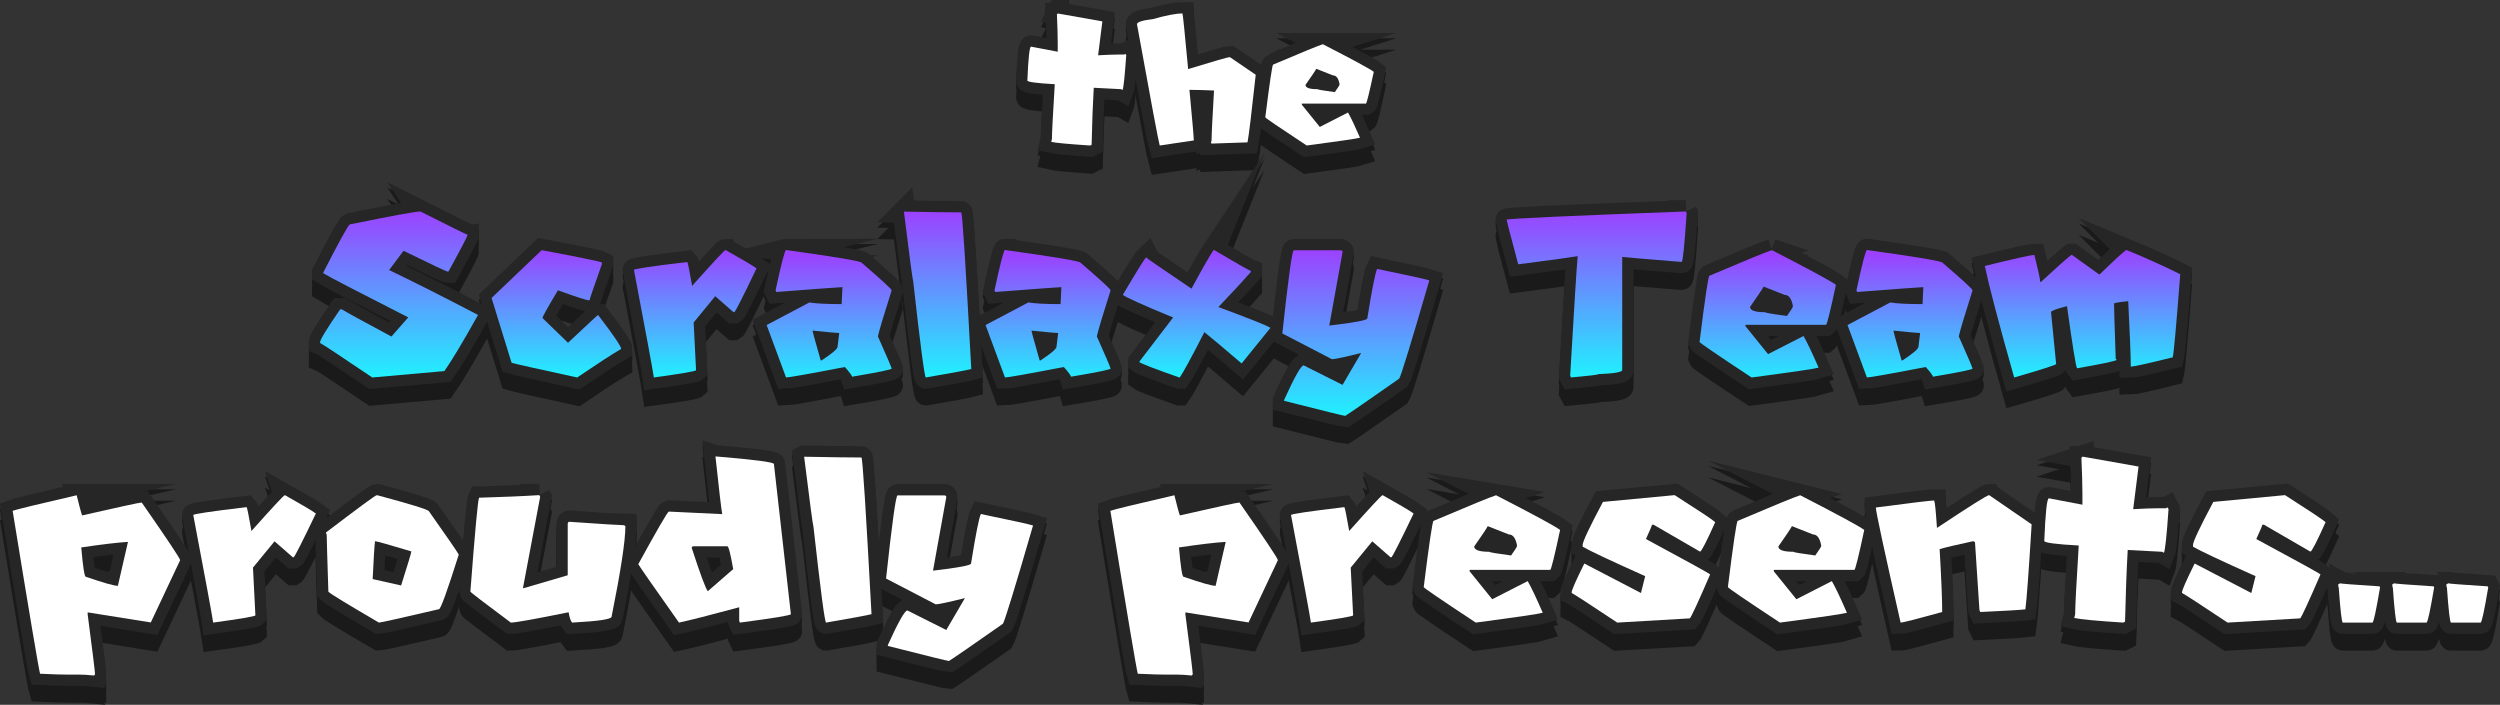 <svg version="1.1" xmlns="http://www.w3.org/2000/svg" xmlns:xlink="http://www.w3.org/1999/xlink" width="276.842" height="78.047" viewBox="0,0,276.842,78.047"><rect x="0" y="0" width="276.842" height="78.047" fill="#333333" stroke="none"/><defs><linearGradient x1="142.978" y1="169.438" x2="142.978" y2="187.819" gradientUnits="userSpaceOnUse" id="color-1"><stop offset="0" stop-color="#9b42ff"/><stop offset="1" stop-color="#20f1ff"/></linearGradient><linearGradient x1="161.966" y1="173.719" x2="161.966" y2="187.819" gradientUnits="userSpaceOnUse" id="color-2"><stop offset="0" stop-color="#9b42ff"/><stop offset="1" stop-color="#20f1ff"/></linearGradient><linearGradient x1="177.734" y1="173.705" x2="177.734" y2="187.819" gradientUnits="userSpaceOnUse" id="color-3"><stop offset="0" stop-color="#9b42ff"/><stop offset="1" stop-color="#20f1ff"/></linearGradient><linearGradient x1="192.427" y1="174.321" x2="192.427" y2="188.436" gradientUnits="userSpaceOnUse" id="color-4"><stop offset="0" stop-color="#9b42ff"/><stop offset="1" stop-color="#20f1ff"/></linearGradient><linearGradient x1="207.629" y1="169.452" x2="207.629" y2="187.819" gradientUnits="userSpaceOnUse" id="color-5"><stop offset="0" stop-color="#9b42ff"/><stop offset="1" stop-color="#20f1ff"/></linearGradient><linearGradient x1="216.671" y1="174.321" x2="216.671" y2="188.436" gradientUnits="userSpaceOnUse" id="color-6"><stop offset="0" stop-color="#9b42ff"/><stop offset="1" stop-color="#20f1ff"/></linearGradient><linearGradient x1="231.873" y1="173.705" x2="231.873" y2="187.819" gradientUnits="userSpaceOnUse" id="color-7"><stop offset="0" stop-color="#9b42ff"/><stop offset="1" stop-color="#20f1ff"/></linearGradient><linearGradient x1="249.533" y1="173.733" x2="249.533" y2="192.072" gradientUnits="userSpaceOnUse" id="color-8"><stop offset="0" stop-color="#9b42ff"/><stop offset="1" stop-color="#20f1ff"/></linearGradient><linearGradient x1="274.37" y1="169.438" x2="274.37" y2="187.819" gradientUnits="userSpaceOnUse" id="color-9"><stop offset="0" stop-color="#9b42ff"/><stop offset="1" stop-color="#20f1ff"/></linearGradient><linearGradient x1="295.733" y1="174.336" x2="295.733" y2="188.436" gradientUnits="userSpaceOnUse" id="color-10"><stop offset="0" stop-color="#9b42ff"/><stop offset="1" stop-color="#20f1ff"/></linearGradient><linearGradient x1="312.121" y1="174.321" x2="312.121" y2="188.436" gradientUnits="userSpaceOnUse" id="color-11"><stop offset="0" stop-color="#9b42ff"/><stop offset="1" stop-color="#20f1ff"/></linearGradient><linearGradient x1="327.324" y1="173.705" x2="327.324" y2="187.819" gradientUnits="userSpaceOnUse" id="color-12"><stop offset="0" stop-color="#9b42ff"/><stop offset="1" stop-color="#20f1ff"/></linearGradient></defs><g transform="translate(-107.532,-146.02)"><g data-paper-data="{&quot;isPaintingLayer&quot;:true}" fill-rule="nonzero" stroke-linecap="butt" stroke-linejoin="miter" stroke-miterlimit="10" stroke-dasharray="" stroke-dashoffset="0" style="mix-blend-mode: normal"><g data-paper-data="{&quot;origPos&quot;:null}" fill="none" stroke="#1a1a1a" stroke-width="2.5"><g data-paper-data="{&quot;origPos&quot;:null}" id="flowRoot815"><path d="M154.083,170.026c3.391,1.709 5.129,2.572 5.228,2.572c0,0.155 -0.707,1.511 -2.119,4.083h-0.098c-0.114,0 -1.738,-0.763 -4.875,-2.302l-1.596,2.133c2.699,1.3 5.99,2.953 9.847,4.973c-1.751,3.122 -2.995,5.185 -3.73,6.216l-7.982,0.707c-3.645,-2.458 -5.566,-3.73 -5.778,-3.814v-0.099c0,-0.268 0.734,-1.469 2.218,-3.631h0.184c0.579,0.354 2.416,1.356 5.496,3.01l1.865,-2.119c-5.665,-2.883 -8.802,-4.507 -9.409,-4.889v-0.085c1.795,-3.504 2.783,-5.284 2.939,-5.326c4.676,-0.947 7.29,-1.427 7.812,-1.427z" data-paper-data="{&quot;origPos&quot;:null}" id="path825"/><path d="M167.519,174.307c4.252,0.805 6.471,1.257 6.668,1.37v0.17c-0.918,2.585 -1.37,3.913 -1.37,4.012h-0.085c-0.24,0 -1.371,-0.367 -3.419,-1.102c-1.144,1.907 -1.709,2.939 -1.709,3.066l2.825,2.742c2.19,-2.049 3.292,-3.08 3.334,-3.08c1.71,2.232 2.558,3.49 2.558,3.758c-0.933,0.537 -2.558,1.596 -4.875,3.165c-4.478,-0.975 -6.909,-1.512 -7.262,-1.625l-2.218,-7.177z" data-paper-data="{&quot;origPos&quot;:null}" id="path827"/><path d="M187.877,174.293c1.865,1.046 3.009,1.724 3.433,2.035c-1.526,3.178 -2.345,4.789 -2.458,4.846h-0.099l-2.02,-1.766l-2.388,2.91l0.268,5.298c-0.127,0.114 -1.681,0.382 -4.676,0.791c-0.114,-0.805 -0.848,-4.776 -2.204,-11.91c0,-0.113 1.964,-0.409 5.906,-0.876c0.07,0.071 0.24,0.961 0.537,2.642c2.36,-2.642 3.589,-3.971 3.701,-3.971z" data-paper-data="{&quot;origPos&quot;:null}" id="path829"/><path d="M194.574,174.293c5.595,0.778 8.392,1.243 8.392,1.427c2.204,1.893 3.307,2.91 3.307,3.038c-0.89,2.797 -1.399,4.493 -1.526,5.1c0.89,1.992 1.399,3.179 1.526,3.56c0,0.113 -1.455,0.409 -4.38,0.904c-0.043,-0.156 -0.311,-0.523 -0.805,-1.074c-4.027,0.778 -6.202,1.159 -6.513,1.159l-2.148,-5.806l4.733,-2.501c0.763,0.127 1.949,0.184 3.575,0.184c0,-0.212 0.028,-0.834 0.085,-1.879c-0.268,0 -2.713,0.184 -7.318,0.537l-0.085,-0.184c0.636,-2.981 1.032,-4.465 1.159,-4.465zM197.513,183.217c0,0.098 0.297,1.201 0.904,3.306h0.085c1.186,-0.777 1.78,-1.285 1.78,-1.526l0.183,-1.512c-0.226,0 -1.215,-0.085 -2.953,-0.268z" id="path831"/><path d="M207.629,170.04c2.882,0.057 5.001,0.085 6.343,0.085c0.127,0 0.495,5.778 1.116,17.349c-0.48,0.127 -2.161,0.438 -5.03,0.932c-0.141,0 -0.608,-3.546 -1.398,-10.624c-0.071,-0.17 -0.41,-2.755 -1.031,-7.743z" data-paper-data="{&quot;origPos&quot;:null}" id="path833"/><path d="M218.819,174.293c5.595,0.778 8.392,1.243 8.392,1.427c2.204,1.893 3.306,2.91 3.306,3.038c-0.89,2.797 -1.398,4.493 -1.526,5.1c0.89,1.992 1.399,3.179 1.526,3.56c0,0.113 -1.455,0.409 -4.379,0.904c-0.043,-0.156 -0.311,-0.523 -0.806,-1.074c-4.026,0.778 -6.202,1.159 -6.513,1.159l-2.148,-5.806l4.733,-2.501c0.762,0.127 1.949,0.184 3.574,0.184c0,-0.212 0.028,-0.834 0.085,-1.879c-0.268,0 -2.713,0.184 -7.318,0.537l-0.085,-0.184c0.636,-2.981 1.032,-4.465 1.159,-4.465zM221.757,183.217c0,0.098 0.297,1.201 0.904,3.306h0.085c1.187,-0.777 1.78,-1.285 1.78,-1.526l0.184,-1.512c-0.226,0 -1.215,-0.085 -2.953,-0.268z" id="path835"/><path d="M241.918,174.293h0.056c2.515,1.484 3.871,2.247 4.069,2.317v0.127c-0.65,0.749 -1.85,2.035 -3.589,3.871c3.419,1.272 5.341,2.034 5.765,2.302l-3.193,3.942c-2.161,-1.851 -3.532,-2.995 -4.125,-3.462c-1.455,2.84 -2.373,4.521 -2.727,5.016h-0.056c-2.698,-0.947 -4.168,-1.512 -4.408,-1.696v-0.07l3.73,-4.875c-3.461,-1.427 -5.327,-2.274 -5.567,-2.514c1.526,-2.585 2.388,-3.971 2.572,-4.14c0.028,0.071 1.709,1.215 5.03,3.461c1.173,-2.176 1.992,-3.602 2.444,-4.281z" data-paper-data="{&quot;origPos&quot;:null}" id="path837"/><path d="M256.004,174.321c0.127,0.014 0.198,0.085 0.198,0.198l-1.469,8.138c2.812,-0.325 4.21,-0.593 4.21,-0.791c0.523,-3.264 0.89,-5.086 1.088,-5.482c3.476,0.721 5.397,1.144 5.778,1.272c-2.02,6.965 -3.136,10.582 -3.334,10.879c-3.546,2.486 -5.538,3.857 -5.976,4.125c-0.127,0 -2.387,-0.551 -6.767,-1.667v-0.098c1.158,-2.558 1.879,-3.829 2.161,-3.829l4.309,2.161l2.063,-3.532c-1.851,0.467 -2.939,0.692 -3.236,0.692l-5.496,-2.854c0.664,-6.146 1.088,-9.212 1.272,-9.212z" data-paper-data="{&quot;origPos&quot;:null}" id="path839"/><path d="M294.221,170.026l0.085,0.184c-0.24,3.602 -0.424,5.397 -0.551,5.397h-0.085c-3.885,-0.311 -6.061,-0.495 -6.499,-0.551v12.532c0,0.226 -0.89,0.382 -2.656,0.452c0,0.071 -1.003,0.184 -3.009,0.367l-0.099,-0.184c0.438,-7.474 0.707,-11.896 0.833,-13.252c-1.483,0.24 -3.687,0.537 -6.583,0.904c-0.862,-3.207 -1.286,-4.846 -1.286,-4.931c0,-0.127 6.612,-0.424 19.851,-0.918z" data-paper-data="{&quot;origPos&quot;:null}" id="path841"/><path d="M303.743,174.307c4.266,2.19 6.626,3.476 7.093,3.843c-0.608,2.868 -0.975,4.337 -1.088,4.423h-8.929v0.155l2.501,3.095l3.928,-2.007c0.381,0.664 0.946,1.837 1.667,3.504c-0.338,0.113 -2.811,0.48 -7.417,1.088c-3.814,-2.515 -5.736,-3.829 -5.764,-3.928c0.608,-4.888 0.974,-7.332 1.088,-7.332c3.984,-1.696 6.287,-2.642 6.923,-2.84zM302.825,178.342c-0.07,0.184 -0.579,0.932 -1.497,2.247c0,0.396 0.551,0.593 1.667,0.593c0,0.056 0.805,0.198 2.416,0.41c0.438,-0.608 0.664,-0.975 0.664,-1.074c-0.142,-0.833 -0.452,-1.257 -0.919,-1.257z" id="path843"/><path d="M314.269,174.293c5.594,0.778 8.392,1.243 8.392,1.427c2.204,1.893 3.306,2.91 3.306,3.038c-0.89,2.797 -1.399,4.493 -1.526,5.1c0.89,1.992 1.399,3.179 1.526,3.56c0,0.113 -1.455,0.409 -4.38,0.904c-0.043,-0.156 -0.311,-0.523 -0.805,-1.074c-4.027,0.778 -6.203,1.159 -6.513,1.159l-2.148,-5.806l4.733,-2.501c0.763,0.127 1.949,0.184 3.574,0.184c0,-0.212 0.028,-0.834 0.085,-1.879c-0.268,0 -2.713,0.184 -7.318,0.537l-0.085,-0.184c0.636,-2.981 1.032,-4.465 1.159,-4.465zM317.207,183.217c0,0.098 0.297,1.201 0.904,3.306h0.085c1.187,-0.777 1.78,-1.285 1.78,-1.526l0.184,-1.512c-0.226,0 -1.215,-0.085 -2.953,-0.268z" id="path845"/><path d="M343.02,174.293c2.303,0.947 4.281,1.851 5.947,2.684c-0.438,5.609 -0.706,8.675 -0.833,9.198c-2.769,0.692 -4.323,1.032 -4.648,1.032c0,-1.229 -0.098,-3.645 -0.282,-7.248c-1.046,0.099 -1.568,0.198 -1.568,0.268c0,0.354 0.056,2.402 0.184,6.132c0.056,0 0.085,0.028 0.085,0.099c0,0.113 -1.455,0.424 -4.365,0.932c-0.127,-0.155 -0.495,-2.444 -1.116,-6.881c-1.173,0.297 -1.766,0.523 -1.766,0.65l0.565,5.764c-0.113,0.127 -1.667,0.622 -4.648,1.484c-1.738,-6.132 -2.812,-10.243 -3.249,-12.348c3.263,-0.806 5.1,-1.215 5.482,-1.215c0.438,1.709 0.649,2.699 0.649,2.967h0.099c1.596,-1.47 2.698,-2.459 3.334,-2.967h0.099l2.966,2.133h0.099c1.851,-1.794 2.84,-2.684 2.967,-2.684z" data-paper-data="{&quot;origPos&quot;:null}" id="path847"/><path d="M116.021,201.451c0.297,1.201 0.495,1.949 0.608,2.232c4.168,-0.947 6.358,-1.427 6.598,-1.427c2.84,4.083 4.253,6.202 4.253,6.386l-3.249,6.894l-6.993,-1.116v0.212c0.551,4.196 0.82,6.414 0.82,6.683c-0.071,0 -0.099,0.028 -0.099,0.098c-0.679,-0.07 -1.187,-0.098 -1.526,-0.098h-1.215c-0.707,0 -1.795,-0.029 -3.249,-0.099c-0.127,-0.396 -1.144,-6.414 -3.038,-18.042c0.326,-0.127 2.684,-0.706 7.093,-1.723zM116.53,207.229c0.184,2.161 0.354,3.249 0.509,3.249c1.936,0.664 3.108,1.003 3.547,1.003l1.116,-4.86h-0.099c-1.102,0.071 -2.797,0.268 -5.072,0.608z" id="path849"/><path d="M139.078,201.437c1.865,1.045 3.009,1.724 3.433,2.035c-1.526,3.178 -2.345,4.789 -2.458,4.846h-0.099l-2.02,-1.766l-2.388,2.911l0.268,5.298c-0.127,0.113 -1.681,0.381 -4.676,0.791c-0.114,-0.805 -0.848,-4.776 -2.204,-11.91c0,-0.113 1.964,-0.409 5.906,-0.876c0.07,0.071 0.24,0.961 0.537,2.642c2.36,-2.642 3.589,-3.97 3.702,-3.97z" data-paper-data="{&quot;origPos&quot;:null}" id="path851"/><path d="M149.321,201.451c3.575,0.961 5.482,1.54 5.694,1.751c1.964,2.783 3.08,4.394 3.32,4.818c-1.272,4.026 -2.006,6.047 -2.19,6.047c-4.238,0.989 -6.457,1.484 -6.654,1.484c-3.504,-2.049 -5.369,-3.179 -5.595,-3.419c-0.127,-3.801 -0.184,-5.906 -0.184,-6.301c-0.056,-0.113 -0.085,-0.197 -0.085,-0.254c3.617,-2.755 5.482,-4.125 5.609,-4.125zM149.053,206.622c-0.056,0.381 -0.141,1.752 -0.254,4.112l3.15,0.706c0.749,-2.36 1.131,-3.617 1.131,-3.772c-2.501,-0.749 -3.843,-1.13 -4.027,-1.13z" id="path853"/><path d="M167.25,201.437l0.099,0.184l-1.908,10.116h0.099l4.86,-1.427v-5.722c0.014,-0.127 0.085,-0.198 0.184,-0.198c3.659,0.255 5.694,0.381 6.103,0.381c0,0.071 0.028,0.099 0.099,0.099c0,1.611 -0.508,4.945 -1.526,10.017c0,0.297 -1.455,0.509 -4.38,0.664c-0.156,-0.184 -0.283,-0.565 -0.381,-1.144c-3.744,0.762 -5.877,1.144 -6.4,1.144c-2.981,-2.219 -4.478,-3.363 -4.478,-3.433c0.508,-6.683 0.833,-10.144 0.961,-10.398h0.085c2.388,-0.071 4.577,-0.155 6.583,-0.283z" data-paper-data="{&quot;origPos&quot;:null}" id="path855"/><path d="M186.761,197.156h0.085c4.253,0.353 6.386,0.636 6.386,0.833l1.879,16.629c0,0.127 -1.879,0.438 -5.637,0.932l-0.085,-0.184v-1.512c-3.236,0.876 -5.468,1.441 -6.669,1.696c-2.868,-4.055 -4.365,-6.202 -4.507,-6.471c2.105,-3.829 3.235,-5.778 3.377,-5.82l5.919,0.282c-0.127,-0.72 -0.367,-2.854 -0.749,-6.386zM184.133,207.286c0.947,2.91 1.54,4.507 1.78,4.789l2.812,-2.444c-0.297,-1.681 -0.509,-2.529 -0.65,-2.529h-3.759c-0.127,0.014 -0.184,0.085 -0.184,0.184z" id="path857"/><path d="M196.58,197.184c2.883,0.056 5.001,0.085 6.344,0.085c0.127,0 0.494,5.779 1.116,17.35c-0.48,0.127 -2.161,0.438 -5.03,0.932c-0.142,0 -0.608,-3.547 -1.399,-10.625c-0.07,-0.169 -0.409,-2.755 -1.032,-7.742z" data-paper-data="{&quot;origPos&quot;:null}" id="path859"/><path d="M212.122,201.465c0.127,0.014 0.198,0.085 0.198,0.198l-1.469,8.138c2.812,-0.326 4.21,-0.594 4.21,-0.791c0.523,-3.264 0.89,-5.086 1.088,-5.482c3.476,0.72 5.397,1.144 5.778,1.271c-2.02,6.965 -3.137,10.582 -3.334,10.88c-3.546,2.486 -5.538,3.857 -5.976,4.125c-0.127,0 -2.387,-0.551 -6.767,-1.667v-0.099c1.158,-2.557 1.879,-3.829 2.161,-3.829l4.309,2.162l2.063,-3.532c-1.851,0.466 -2.939,0.692 -3.236,0.692l-5.496,-2.855c0.664,-6.146 1.088,-9.211 1.272,-9.211z" data-paper-data="{&quot;origPos&quot;:null}" id="path861"/><path d="M237.581,201.451c0.297,1.201 0.495,1.949 0.608,2.232c4.168,-0.947 6.358,-1.427 6.598,-1.427c2.84,4.083 4.253,6.202 4.253,6.386l-3.249,6.894l-6.994,-1.116v0.212c0.55,4.196 0.82,6.414 0.82,6.683c-0.071,0 -0.099,0.028 -0.099,0.098c-0.678,-0.07 -1.187,-0.098 -1.526,-0.098h-1.215c-0.707,0 -1.795,-0.029 -3.249,-0.099c-0.127,-0.396 -1.144,-6.414 -3.038,-18.042c0.325,-0.127 2.684,-0.706 7.092,-1.723zM238.089,207.229c0.184,2.161 0.353,3.249 0.509,3.249c1.936,0.664 3.108,1.003 3.547,1.003l1.116,-4.86h-0.099c-1.102,0.071 -2.797,0.268 -5.072,0.608z" id="path863"/><path d="M260.638,201.437c1.865,1.045 3.009,1.724 3.433,2.035c-1.526,3.178 -2.345,4.789 -2.458,4.846h-0.099l-2.02,-1.766l-2.388,2.911l0.268,5.298c-0.127,0.113 -1.681,0.381 -4.676,0.791c-0.113,-0.805 -0.847,-4.776 -2.203,-11.91c0,-0.113 1.963,-0.409 5.906,-0.876c0.07,0.071 0.24,0.961 0.537,2.642c2.36,-2.642 3.589,-3.97 3.701,-3.97z" data-paper-data="{&quot;origPos&quot;:null}" id="path865"/><path d="M273.198,201.451c4.267,2.19 6.626,3.475 7.093,3.843c-0.608,2.868 -0.975,4.337 -1.088,4.422h-8.929v0.156l2.501,3.094l3.928,-2.007c0.381,0.664 0.947,1.837 1.667,3.504c-0.339,0.113 -2.812,0.48 -7.417,1.088c-3.815,-2.515 -5.736,-3.829 -5.764,-3.928c0.608,-4.888 0.975,-7.333 1.088,-7.333c3.984,-1.695 6.287,-2.642 6.923,-2.839zM272.28,204.87c-0.071,0.184 -0.579,0.932 -1.498,2.247c0,0.396 0.551,0.593 1.667,0.593c0,0.056 0.805,0.197 2.416,0.409c0.438,-0.607 0.664,-0.974 0.664,-1.073c-0.141,-0.833 -0.452,-1.257 -0.919,-1.257z" id="path867"/><path d="M292.977,201.437c2.713,1.738 4.21,2.727 4.493,2.995c-0.975,2.175 -1.54,3.263 -1.681,3.263l-5.143,-2.981h-0.184c0,0.099 -0.226,0.622 -0.663,1.583c4.732,2.557 7.106,3.857 7.106,3.927c-1.328,3.066 -2.077,4.691 -2.247,4.86l-8.039,0.467c-3.122,-2.077 -4.804,-3.165 -5.044,-3.277v-0.085c0,-0.24 0.467,-1.3 1.399,-3.178l6.273,3.264l0.466,-1.866c-3.885,-1.738 -6.188,-2.825 -6.923,-3.263v-0.198c0,-0.353 0.749,-1.949 2.246,-4.761z" data-paper-data="{&quot;origPos&quot;:null}" id="path869"/><path d="M306.88,201.451c4.266,2.19 6.626,3.475 7.093,3.843c-0.608,2.868 -0.975,4.337 -1.088,4.422h-8.929v0.156l2.501,3.094l3.928,-2.007c0.381,0.664 0.946,1.837 1.667,3.504c-0.339,0.113 -2.811,0.48 -7.417,1.088c-3.814,-2.515 -5.736,-3.829 -5.764,-3.928c0.607,-4.888 0.974,-7.333 1.087,-7.333c3.984,-1.695 6.288,-2.642 6.923,-2.839zM305.961,204.87c-0.07,0.184 -0.579,0.932 -1.497,2.247c0,0.396 0.551,0.593 1.667,0.593c0,0.056 0.805,0.197 2.415,0.409c0.438,-0.607 0.664,-0.974 0.664,-1.073c-0.141,-0.833 -0.452,-1.257 -0.918,-1.257z" id="path871"/><path d="M327.804,201.437l4.705,3.236c-0.326,5.369 -0.566,8.505 -0.693,9.409c-0.55,0.07 -2.203,0.169 -4.987,0.297l-0.099,-0.198l-0.494,-7.544l-0.198,-0.099c-1.794,0.381 -3.037,0.678 -3.716,0.876c0.184,3.207 0.283,5.538 0.283,6.965c-2.812,0.777 -4.337,1.172 -4.606,1.172c-1.823,-8.039 -2.741,-12.291 -2.741,-12.744c3.97,-0.523 6.131,-0.778 6.47,-0.778v0.099c0.071,0.043 0.17,1.032 0.297,2.939c3.645,-2.416 5.567,-3.631 5.779,-3.631z" data-paper-data="{&quot;origPos&quot;:null}" id="path873"/><path d="M338.132,197.17l6.217,1.102l-0.594,4.719c1.23,-0.07 2.134,-0.098 2.713,-0.098h0.904l0.198,-0.099l0.099,0.197c-0.198,2.868 -0.367,4.479 -0.509,4.832l-0.197,-0.113c-0.141,0 -1.413,-0.071 -3.814,-0.198c-0.127,2.219 -0.226,4.86 -0.297,7.94l-0.198,0.099c-3.037,-0.198 -4.846,-0.367 -5.425,-0.509l0.099,-0.396c0,-0.82 0.127,-3.363 0.396,-7.629c-2.543,-0.141 -3.815,-0.311 -3.815,-0.509c0.127,-3.151 0.297,-4.719 0.508,-4.719l3.716,0.707v-1.215c0,-0.989 -0.043,-2.331 -0.113,-4.013c0.07,0 0.113,-0.028 0.113,-0.098z" data-paper-data="{&quot;origPos&quot;:null}" id="path875"/><path d="M360.567,201.437c2.713,1.738 4.21,2.727 4.493,2.995c-0.975,2.175 -1.54,3.263 -1.682,3.263l-5.143,-2.981h-0.184c0,0.099 -0.226,0.622 -0.664,1.583c4.733,2.557 7.106,3.857 7.106,3.927c-1.328,3.066 -2.077,4.691 -2.246,4.86l-8.04,0.467c-3.122,-2.077 -4.803,-3.165 -5.043,-3.277v-0.085c0,-0.24 0.466,-1.3 1.398,-3.178l6.273,3.264l0.467,-1.866c-3.885,-1.738 -6.188,-2.825 -6.923,-3.263v-0.198c0,-0.353 0.749,-1.949 2.246,-4.761z" data-paper-data="{&quot;origPos&quot;:null}" id="path877"/><path d="M366.628,211.199c0.071,0.043 1.54,0.155 4.408,0.339l0.056,0.113c-0.438,2.6 -0.72,3.9 -0.848,3.9h-3.277c-0.113,0 -0.268,-1.3 -0.452,-3.9c-0.042,0 -0.056,-0.113 -0.056,-0.339c0.113,-0.042 0.169,-0.07 0.169,-0.113z" data-paper-data="{&quot;origPos&quot;:null}" id="path879"/><path d="M372.619,211.199c0.07,0.043 1.54,0.155 4.407,0.339l0.057,0.113c-0.438,2.6 -0.721,3.9 -0.848,3.9h-3.278c-0.113,0 -0.268,-1.3 -0.452,-3.9c-0.042,0 -0.056,-0.113 -0.056,-0.339c0.114,-0.042 0.17,-0.07 0.17,-0.113z" data-paper-data="{&quot;origPos&quot;:null}" id="path881"/><path d="M378.609,211.199c0.071,0.043 1.54,0.155 4.408,0.339l0.056,0.113c-0.438,2.6 -0.721,3.9 -0.848,3.9h-3.278c-0.114,0 -0.268,-1.3 -0.452,-3.9c-0.043,0 -0.056,-0.113 -0.056,-0.339c0.113,-0.042 0.169,-0.07 0.169,-0.113z" data-paper-data="{&quot;origPos&quot;:null}" id="path883"/></g><path d="M224.66,148.099l4.945,0.877l-0.472,3.754c0.982,-0.053 1.702,-0.079 2.158,-0.079h0.72l0.157,-0.079l0.079,0.158c-0.158,2.278 -0.292,3.559 -0.404,3.844l-0.158,-0.09c-0.112,0 -1.123,-0.052 -3.035,-0.157c-0.105,1.76 -0.184,3.866 -0.236,6.316l-0.158,0.079c-2.412,-0.158 -3.851,-0.292 -4.316,-0.404l0.079,-0.316c0,-0.651 0.105,-2.675 0.314,-6.068c-2.022,-0.113 -3.035,-0.248 -3.035,-0.406c0.105,-2.502 0.24,-3.754 0.406,-3.754l2.956,0.562v-0.967c0,-0.787 -0.031,-1.851 -0.09,-3.193c0.059,0 0.09,-0.026 0.09,-0.078z" data-paper-data="{&quot;origPos&quot;:null}" id="path3952"/><path d="M238.472,148.099c0.046,0.067 0.255,2.12 0.63,6.158c2.892,-0.884 4.432,-1.326 4.619,-1.326l2.866,1.956c-0.465,4.27 -0.768,6.766 -0.91,7.485l-3.979,0.136c0,-0.046 -0.026,-0.068 -0.078,-0.068l0.078,-0.281c0,-0.607 0.09,-2.45 0.27,-5.529c-1.094,-0.046 -1.906,-0.068 -2.439,-0.068h-0.281c0.323,3.424 0.483,5.29 0.483,5.597l-3.776,0.562c-0.143,-0.48 -0.982,-4.957 -2.518,-13.432c0,-0.24 0.585,-0.428 1.754,-0.562c1.476,-0.419 2.57,-0.629 3.281,-0.629z" data-paper-data="{&quot;origPos&quot;:null}" id="path3954"/><path d="M254.018,151.504c3.395,1.746 5.275,2.766 5.642,3.058c-0.486,2.278 -0.774,3.45 -0.864,3.517h-7.104v0.125l1.99,2.461l3.124,-1.597c0.308,0.533 0.75,1.461 1.327,2.788c-0.27,0.09 -2.237,0.379 -5.901,0.866c-3.035,-2.001 -4.564,-3.042 -4.586,-3.125c0.487,-3.889 0.776,-5.834 0.866,-5.834c3.169,-1.348 5.005,-2.101 5.507,-2.259zM253.288,154.224c-0.06,0.15 -0.458,0.746 -1.192,1.787c0,0.316 0.443,0.472 1.327,0.472c0,0.046 0.64,0.154 1.921,0.326c0.353,-0.487 0.529,-0.771 0.529,-0.853c-0.112,-0.667 -0.356,-1 -0.731,-1z" data-paper-data="{&quot;origPos&quot;:null}" id="path3956"/></g><g data-paper-data="{&quot;origPos&quot;:null}" fill="none" stroke="#1a1a1a" stroke-width="2.5"><g data-paper-data="{&quot;origPos&quot;:null}" id="flowRoot815"><path d="M154.083,171.294c3.391,1.709 5.129,2.572 5.228,2.572c0,0.155 -0.707,1.511 -2.119,4.083h-0.098c-0.114,0 -1.738,-0.763 -4.875,-2.302l-1.596,2.133c2.699,1.3 5.99,2.953 9.847,4.973c-1.751,3.122 -2.995,5.185 -3.73,6.216l-7.982,0.707c-3.645,-2.458 -5.566,-3.73 -5.778,-3.814v-0.099c0,-0.268 0.734,-1.469 2.218,-3.631h0.184c0.579,0.354 2.416,1.356 5.496,3.01l1.865,-2.119c-5.665,-2.883 -8.802,-4.507 -9.409,-4.889v-0.085c1.795,-3.504 2.783,-5.284 2.939,-5.326c4.676,-0.947 7.29,-1.427 7.812,-1.427z" data-paper-data="{&quot;origPos&quot;:null}" id="path825"/><path d="M167.519,175.575c4.252,0.805 6.471,1.257 6.668,1.37v0.17c-0.918,2.585 -1.37,3.913 -1.37,4.012h-0.085c-0.24,0 -1.371,-0.367 -3.419,-1.102c-1.144,1.907 -1.709,2.939 -1.709,3.066l2.825,2.742c2.19,-2.049 3.292,-3.08 3.334,-3.08c1.71,2.232 2.558,3.49 2.558,3.758c-0.933,0.537 -2.558,1.596 -4.875,3.165c-4.478,-0.975 -6.909,-1.512 -7.262,-1.625l-2.218,-7.177z" data-paper-data="{&quot;origPos&quot;:null}" id="path827"/><path d="M187.877,175.56c1.865,1.046 3.009,1.724 3.433,2.035c-1.526,3.178 -2.345,4.789 -2.458,4.846h-0.099l-2.02,-1.766l-2.388,2.91l0.268,5.298c-0.127,0.114 -1.681,0.382 -4.676,0.791c-0.114,-0.805 -0.848,-4.776 -2.204,-11.91c0,-0.113 1.964,-0.409 5.906,-0.876c0.07,0.071 0.24,0.961 0.537,2.642c2.36,-2.642 3.589,-3.971 3.701,-3.971z" data-paper-data="{&quot;origPos&quot;:null}" id="path829"/><path d="M194.574,175.56c5.595,0.778 8.392,1.243 8.392,1.427c2.204,1.893 3.307,2.91 3.307,3.038c-0.89,2.797 -1.399,4.493 -1.526,5.1c0.89,1.992 1.399,3.179 1.526,3.56c0,0.113 -1.455,0.409 -4.38,0.904c-0.043,-0.156 -0.311,-0.523 -0.805,-1.074c-4.027,0.778 -6.202,1.159 -6.513,1.159l-2.148,-5.806l4.733,-2.501c0.763,0.127 1.949,0.184 3.575,0.184c0,-0.212 0.028,-0.834 0.085,-1.879c-0.268,0 -2.713,0.184 -7.318,0.537l-0.085,-0.184c0.636,-2.981 1.032,-4.465 1.159,-4.465zM197.513,184.485c0,0.098 0.297,1.201 0.904,3.306h0.085c1.186,-0.777 1.78,-1.285 1.78,-1.526l0.183,-1.512c-0.226,0 -1.215,-0.085 -2.953,-0.268z" id="path831"/><path d="M207.629,171.308c2.882,0.057 5.001,0.085 6.343,0.085c0.127,0 0.495,5.778 1.116,17.349c-0.48,0.127 -2.161,0.438 -5.03,0.932c-0.141,0 -0.608,-3.546 -1.398,-10.624c-0.071,-0.17 -0.41,-2.755 -1.031,-7.743z" data-paper-data="{&quot;origPos&quot;:null}" id="path833"/><path d="M218.819,175.56c5.595,0.778 8.392,1.243 8.392,1.427c2.204,1.893 3.306,2.91 3.306,3.038c-0.89,2.797 -1.398,4.493 -1.526,5.1c0.89,1.992 1.399,3.179 1.526,3.56c0,0.113 -1.455,0.409 -4.379,0.904c-0.043,-0.156 -0.311,-0.523 -0.806,-1.074c-4.026,0.778 -6.202,1.159 -6.513,1.159l-2.148,-5.806l4.733,-2.501c0.762,0.127 1.949,0.184 3.574,0.184c0,-0.212 0.028,-0.834 0.085,-1.879c-0.268,0 -2.713,0.184 -7.318,0.537l-0.085,-0.184c0.636,-2.981 1.032,-4.465 1.159,-4.465zM221.757,184.485c0,0.098 0.297,1.201 0.904,3.306h0.085c1.187,-0.777 1.78,-1.285 1.78,-1.526l0.184,-1.512c-0.226,0 -1.215,-0.085 -2.953,-0.268z" id="path835"/><path d="M241.918,175.56h0.056c2.515,1.484 3.871,2.247 4.069,2.317v0.127c-0.65,0.749 -1.85,2.035 -3.589,3.871c3.419,1.272 5.341,2.034 5.765,2.302l-3.193,3.942c-2.161,-1.851 -3.532,-2.995 -4.125,-3.462c-1.455,2.84 -2.373,4.521 -2.727,5.016h-0.056c-2.698,-0.947 -4.168,-1.512 -4.408,-1.696v-0.07l3.73,-4.875c-3.461,-1.427 -5.327,-2.274 -5.567,-2.514c1.526,-2.585 2.388,-3.971 2.572,-4.14c0.028,0.071 1.709,1.215 5.03,3.461c1.173,-2.176 1.992,-3.602 2.444,-4.281z" data-paper-data="{&quot;origPos&quot;:null}" id="path837"/><path d="M256.004,175.588c0.127,0.014 0.198,0.085 0.198,0.198l-1.469,8.138c2.812,-0.325 4.21,-0.593 4.21,-0.791c0.523,-3.264 0.89,-5.086 1.088,-5.482c3.476,0.721 5.397,1.144 5.778,1.272c-2.02,6.965 -3.136,10.582 -3.334,10.879c-3.546,2.486 -5.538,3.857 -5.976,4.125c-0.127,0 -2.387,-0.551 -6.767,-1.667v-0.098c1.158,-2.558 1.879,-3.829 2.161,-3.829l4.309,2.161l2.063,-3.532c-1.851,0.467 -2.939,0.692 -3.236,0.692l-5.496,-2.854c0.664,-6.146 1.088,-9.212 1.272,-9.212z" data-paper-data="{&quot;origPos&quot;:null}" id="path839"/><path d="M294.221,171.294l0.085,0.184c-0.24,3.602 -0.424,5.397 -0.551,5.397h-0.085c-3.885,-0.311 -6.061,-0.495 -6.499,-0.551v12.532c0,0.226 -0.89,0.382 -2.656,0.452c0,0.071 -1.003,0.184 -3.009,0.367l-0.099,-0.184c0.438,-7.474 0.707,-11.896 0.833,-13.252c-1.483,0.24 -3.687,0.537 -6.583,0.904c-0.862,-3.207 -1.286,-4.846 -1.286,-4.931c0,-0.127 6.612,-0.424 19.851,-0.918z" data-paper-data="{&quot;origPos&quot;:null}" id="path841"/><path d="M303.743,175.575c4.266,2.19 6.626,3.476 7.093,3.843c-0.608,2.868 -0.975,4.337 -1.088,4.423h-8.929v0.155l2.501,3.095l3.928,-2.007c0.381,0.664 0.946,1.837 1.667,3.504c-0.338,0.113 -2.811,0.48 -7.417,1.088c-3.814,-2.515 -5.736,-3.829 -5.764,-3.928c0.608,-4.888 0.974,-7.332 1.088,-7.332c3.984,-1.696 6.287,-2.642 6.923,-2.84zM302.825,179.61c-0.07,0.184 -0.579,0.932 -1.497,2.247c0,0.396 0.551,0.593 1.667,0.593c0,0.056 0.805,0.198 2.416,0.41c0.438,-0.608 0.664,-0.975 0.664,-1.074c-0.142,-0.833 -0.452,-1.257 -0.919,-1.257z" id="path843"/><path d="M314.269,175.56c5.594,0.778 8.392,1.243 8.392,1.427c2.204,1.893 3.306,2.91 3.306,3.038c-0.89,2.797 -1.399,4.493 -1.526,5.1c0.89,1.992 1.399,3.179 1.526,3.56c0,0.113 -1.455,0.409 -4.38,0.904c-0.043,-0.156 -0.311,-0.523 -0.805,-1.074c-4.027,0.778 -6.203,1.159 -6.513,1.159l-2.148,-5.806l4.733,-2.501c0.763,0.127 1.949,0.184 3.574,0.184c0,-0.212 0.028,-0.834 0.085,-1.879c-0.268,0 -2.713,0.184 -7.318,0.537l-0.085,-0.184c0.636,-2.981 1.032,-4.465 1.159,-4.465zM317.207,184.485c0,0.098 0.297,1.201 0.904,3.306h0.085c1.187,-0.777 1.78,-1.285 1.78,-1.526l0.184,-1.512c-0.226,0 -1.215,-0.085 -2.953,-0.268z" id="path845"/><path d="M343.02,175.56c2.303,0.947 4.281,1.851 5.947,2.684c-0.438,5.609 -0.706,8.675 -0.833,9.198c-2.769,0.692 -4.323,1.032 -4.648,1.032c0,-1.229 -0.098,-3.645 -0.282,-7.248c-1.046,0.099 -1.568,0.198 -1.568,0.268c0,0.354 0.056,2.402 0.184,6.132c0.056,0 0.085,0.028 0.085,0.099c0,0.113 -1.455,0.424 -4.365,0.932c-0.127,-0.155 -0.495,-2.444 -1.116,-6.881c-1.173,0.297 -1.766,0.523 -1.766,0.65l0.565,5.764c-0.113,0.127 -1.667,0.622 -4.648,1.484c-1.738,-6.132 -2.812,-10.243 -3.249,-12.348c3.263,-0.806 5.1,-1.215 5.482,-1.215c0.438,1.709 0.649,2.699 0.649,2.967h0.099c1.596,-1.47 2.698,-2.459 3.334,-2.967h0.099l2.966,2.133h0.099c1.851,-1.794 2.84,-2.684 2.967,-2.684z" data-paper-data="{&quot;origPos&quot;:null}" id="path847"/><path d="M116.021,202.719c0.297,1.201 0.495,1.949 0.608,2.232c4.168,-0.947 6.358,-1.427 6.598,-1.427c2.84,4.083 4.253,6.202 4.253,6.386l-3.249,6.894l-6.993,-1.116v0.212c0.551,4.196 0.82,6.414 0.82,6.683c-0.071,0 -0.099,0.028 -0.099,0.098c-0.679,-0.07 -1.187,-0.098 -1.526,-0.098h-1.215c-0.707,0 -1.795,-0.029 -3.249,-0.099c-0.127,-0.396 -1.144,-6.414 -3.038,-18.042c0.326,-0.127 2.684,-0.706 7.093,-1.723zM116.53,208.497c0.184,2.161 0.354,3.249 0.509,3.249c1.936,0.664 3.108,1.003 3.547,1.003l1.116,-4.86h-0.099c-1.102,0.071 -2.797,0.268 -5.072,0.608z" id="path849"/><path d="M139.078,202.704c1.865,1.045 3.009,1.724 3.433,2.035c-1.526,3.178 -2.345,4.789 -2.458,4.846h-0.099l-2.02,-1.766l-2.388,2.911l0.268,5.298c-0.127,0.113 -1.681,0.381 -4.676,0.791c-0.114,-0.805 -0.848,-4.776 -2.204,-11.91c0,-0.113 1.964,-0.409 5.906,-0.876c0.07,0.071 0.24,0.961 0.537,2.642c2.36,-2.642 3.589,-3.97 3.702,-3.97z" data-paper-data="{&quot;origPos&quot;:null}" id="path851"/><path d="M149.321,202.719c3.575,0.961 5.482,1.54 5.694,1.751c1.964,2.783 3.08,4.394 3.32,4.818c-1.272,4.026 -2.006,6.047 -2.19,6.047c-4.238,0.989 -6.457,1.484 -6.654,1.484c-3.504,-2.049 -5.369,-3.179 -5.595,-3.419c-0.127,-3.801 -0.184,-5.906 -0.184,-6.301c-0.056,-0.113 -0.085,-0.197 -0.085,-0.254c3.617,-2.755 5.482,-4.125 5.609,-4.125zM149.053,207.889c-0.056,0.381 -0.141,1.752 -0.254,4.112l3.15,0.706c0.749,-2.36 1.131,-3.617 1.131,-3.772c-2.501,-0.749 -3.843,-1.13 -4.027,-1.13z" id="path853"/><path d="M167.25,202.704l0.099,0.184l-1.908,10.116h0.099l4.86,-1.427v-5.722c0.014,-0.127 0.085,-0.198 0.184,-0.198c3.659,0.255 5.694,0.381 6.103,0.381c0,0.071 0.028,0.099 0.099,0.099c0,1.611 -0.508,4.945 -1.526,10.017c0,0.297 -1.455,0.509 -4.38,0.664c-0.156,-0.184 -0.283,-0.565 -0.381,-1.144c-3.744,0.762 -5.877,1.144 -6.4,1.144c-2.981,-2.219 -4.478,-3.363 -4.478,-3.433c0.508,-6.683 0.833,-10.144 0.961,-10.398h0.085c2.388,-0.071 4.577,-0.155 6.583,-0.283z" data-paper-data="{&quot;origPos&quot;:null}" id="path855"/><path d="M186.761,198.423h0.085c4.253,0.353 6.386,0.636 6.386,0.833l1.879,16.629c0,0.127 -1.879,0.438 -5.637,0.932l-0.085,-0.184v-1.512c-3.236,0.876 -5.468,1.441 -6.669,1.696c-2.868,-4.055 -4.365,-6.202 -4.507,-6.471c2.105,-3.829 3.235,-5.778 3.377,-5.82l5.919,0.282c-0.127,-0.72 -0.367,-2.854 -0.749,-6.386zM184.133,208.553c0.947,2.91 1.54,4.507 1.78,4.789l2.812,-2.444c-0.297,-1.681 -0.509,-2.529 -0.65,-2.529h-3.759c-0.127,0.014 -0.184,0.085 -0.184,0.184z" id="path857"/><path d="M196.58,198.451c2.883,0.056 5.001,0.085 6.344,0.085c0.127,0 0.494,5.779 1.116,17.35c-0.48,0.127 -2.161,0.438 -5.03,0.932c-0.142,0 -0.608,-3.547 -1.399,-10.625c-0.07,-0.169 -0.409,-2.755 -1.032,-7.742z" data-paper-data="{&quot;origPos&quot;:null}" id="path859"/><path d="M212.122,202.732c0.127,0.014 0.198,0.085 0.198,0.198l-1.469,8.138c2.812,-0.326 4.21,-0.594 4.21,-0.791c0.523,-3.264 0.89,-5.086 1.088,-5.482c3.476,0.72 5.397,1.144 5.778,1.271c-2.02,6.965 -3.137,10.582 -3.334,10.88c-3.546,2.486 -5.538,3.857 -5.976,4.125c-0.127,0 -2.387,-0.551 -6.767,-1.667v-0.099c1.158,-2.557 1.879,-3.829 2.161,-3.829l4.309,2.162l2.063,-3.532c-1.851,0.466 -2.939,0.692 -3.236,0.692l-5.496,-2.855c0.664,-6.146 1.088,-9.211 1.272,-9.211z" data-paper-data="{&quot;origPos&quot;:null}" id="path861"/><path d="M237.581,202.719c0.297,1.201 0.495,1.949 0.608,2.232c4.168,-0.947 6.358,-1.427 6.598,-1.427c2.84,4.083 4.253,6.202 4.253,6.386l-3.249,6.894l-6.994,-1.116v0.212c0.55,4.196 0.82,6.414 0.82,6.683c-0.071,0 -0.099,0.028 -0.099,0.098c-0.678,-0.07 -1.187,-0.098 -1.526,-0.098h-1.215c-0.707,0 -1.795,-0.029 -3.249,-0.099c-0.127,-0.396 -1.144,-6.414 -3.038,-18.042c0.325,-0.127 2.684,-0.706 7.092,-1.723zM238.089,208.497c0.184,2.161 0.353,3.249 0.509,3.249c1.936,0.664 3.108,1.003 3.547,1.003l1.116,-4.86h-0.099c-1.102,0.071 -2.797,0.268 -5.072,0.608z" id="path863"/><path d="M260.638,202.704c1.865,1.045 3.009,1.724 3.433,2.035c-1.526,3.178 -2.345,4.789 -2.458,4.846h-0.099l-2.02,-1.766l-2.388,2.911l0.268,5.298c-0.127,0.113 -1.681,0.381 -4.676,0.791c-0.113,-0.805 -0.847,-4.776 -2.203,-11.91c0,-0.113 1.963,-0.409 5.906,-0.876c0.07,0.071 0.24,0.961 0.537,2.642c2.36,-2.642 3.589,-3.97 3.701,-3.97z" data-paper-data="{&quot;origPos&quot;:null}" id="path865"/><path d="M273.198,202.719c4.267,2.19 6.626,3.475 7.093,3.843c-0.608,2.868 -0.975,4.337 -1.088,4.422h-8.929v0.156l2.501,3.094l3.928,-2.007c0.381,0.664 0.947,1.837 1.667,3.504c-0.339,0.113 -2.812,0.48 -7.417,1.088c-3.815,-2.515 -5.736,-3.829 -5.764,-3.928c0.608,-4.888 0.975,-7.333 1.088,-7.333c3.984,-1.695 6.287,-2.642 6.923,-2.839zM272.28,206.137c-0.071,0.184 -0.579,0.932 -1.498,2.247c0,0.396 0.551,0.593 1.667,0.593c0,0.056 0.805,0.197 2.416,0.409c0.438,-0.607 0.664,-0.974 0.664,-1.073c-0.141,-0.833 -0.452,-1.257 -0.919,-1.257z" id="path867"/><path d="M292.977,202.704c2.713,1.738 4.21,2.727 4.493,2.995c-0.975,2.175 -1.54,3.263 -1.681,3.263l-5.143,-2.981h-0.184c0,0.099 -0.226,0.622 -0.663,1.583c4.732,2.557 7.106,3.857 7.106,3.927c-1.328,3.066 -2.077,4.691 -2.247,4.86l-8.039,0.467c-3.122,-2.077 -4.804,-3.165 -5.044,-3.277v-0.085c0,-0.24 0.467,-1.3 1.399,-3.178l6.273,3.264l0.466,-1.866c-3.885,-1.738 -6.188,-2.825 -6.923,-3.263v-0.198c0,-0.353 0.749,-1.949 2.246,-4.761z" data-paper-data="{&quot;origPos&quot;:null}" id="path869"/><path d="M306.88,202.719c4.266,2.19 6.626,3.475 7.093,3.843c-0.608,2.868 -0.975,4.337 -1.088,4.422h-8.929v0.156l2.501,3.094l3.928,-2.007c0.381,0.664 0.946,1.837 1.667,3.504c-0.339,0.113 -2.811,0.48 -7.417,1.088c-3.814,-2.515 -5.736,-3.829 -5.764,-3.928c0.607,-4.888 0.974,-7.333 1.087,-7.333c3.984,-1.695 6.288,-2.642 6.923,-2.839zM305.961,206.137c-0.07,0.184 -0.579,0.932 -1.497,2.247c0,0.396 0.551,0.593 1.667,0.593c0,0.056 0.805,0.197 2.415,0.409c0.438,-0.607 0.664,-0.974 0.664,-1.073c-0.141,-0.833 -0.452,-1.257 -0.918,-1.257z" id="path871"/><path d="M327.804,202.704l4.705,3.236c-0.326,5.369 -0.566,8.505 -0.693,9.409c-0.55,0.07 -2.203,0.169 -4.987,0.297l-0.099,-0.198l-0.494,-7.544l-0.198,-0.099c-1.794,0.381 -3.037,0.678 -3.716,0.876c0.184,3.207 0.283,5.538 0.283,6.965c-2.812,0.777 -4.337,1.172 -4.606,1.172c-1.823,-8.039 -2.741,-12.291 -2.741,-12.744c3.97,-0.523 6.131,-0.778 6.47,-0.778v0.099c0.071,0.043 0.17,1.032 0.297,2.939c3.645,-2.416 5.567,-3.631 5.779,-3.631z" data-paper-data="{&quot;origPos&quot;:null}" id="path873"/><path d="M338.132,198.438l6.217,1.102l-0.594,4.719c1.23,-0.07 2.134,-0.098 2.713,-0.098h0.904l0.198,-0.099l0.099,0.197c-0.198,2.868 -0.367,4.479 -0.509,4.832l-0.197,-0.113c-0.141,0 -1.413,-0.071 -3.814,-0.198c-0.127,2.219 -0.226,4.86 -0.297,7.94l-0.198,0.099c-3.037,-0.198 -4.846,-0.367 -5.425,-0.509l0.099,-0.396c0,-0.82 0.127,-3.363 0.396,-7.629c-2.543,-0.141 -3.815,-0.311 -3.815,-0.509c0.127,-3.151 0.297,-4.719 0.508,-4.719l3.716,0.707v-1.215c0,-0.989 -0.043,-2.331 -0.113,-4.013c0.07,0 0.113,-0.028 0.113,-0.098z" data-paper-data="{&quot;origPos&quot;:null}" id="path875"/><path d="M360.567,202.704c2.713,1.738 4.21,2.727 4.493,2.995c-0.975,2.175 -1.54,3.263 -1.682,3.263l-5.143,-2.981h-0.184c0,0.099 -0.226,0.622 -0.664,1.583c4.733,2.557 7.106,3.857 7.106,3.927c-1.328,3.066 -2.077,4.691 -2.246,4.86l-8.04,0.467c-3.122,-2.077 -4.803,-3.165 -5.043,-3.277v-0.085c0,-0.24 0.466,-1.3 1.398,-3.178l6.273,3.264l0.467,-1.866c-3.885,-1.738 -6.188,-2.825 -6.923,-3.263v-0.198c0,-0.353 0.749,-1.949 2.246,-4.761z" data-paper-data="{&quot;origPos&quot;:null}" id="path877"/><path d="M366.628,212.467c0.071,0.043 1.54,0.155 4.408,0.339l0.056,0.113c-0.438,2.6 -0.72,3.9 -0.848,3.9h-3.277c-0.113,0 -0.268,-1.3 -0.452,-3.9c-0.042,0 -0.056,-0.113 -0.056,-0.339c0.113,-0.042 0.169,-0.07 0.169,-0.113z" data-paper-data="{&quot;origPos&quot;:null}" id="path879"/><path d="M372.619,212.467c0.07,0.043 1.54,0.155 4.407,0.339l0.057,0.113c-0.438,2.6 -0.721,3.9 -0.848,3.9h-3.278c-0.113,0 -0.268,-1.3 -0.452,-3.9c-0.042,0 -0.056,-0.113 -0.056,-0.339c0.114,-0.042 0.17,-0.07 0.17,-0.113z" data-paper-data="{&quot;origPos&quot;:null}" id="path881"/><path d="M378.609,212.467c0.071,0.043 1.54,0.155 4.408,0.339l0.056,0.113c-0.438,2.6 -0.721,3.9 -0.848,3.9h-3.278c-0.114,0 -0.268,-1.3 -0.452,-3.9c-0.043,0 -0.056,-0.113 -0.056,-0.339c0.113,-0.042 0.169,-0.07 0.169,-0.113z" data-paper-data="{&quot;origPos&quot;:null}" id="path883"/></g><path d="M224.66,149.366l4.945,0.877l-0.472,3.754c0.982,-0.053 1.702,-0.079 2.158,-0.079h0.72l0.157,-0.079l0.079,0.158c-0.158,2.278 -0.292,3.559 -0.404,3.844l-0.158,-0.09c-0.112,0 -1.123,-0.052 -3.035,-0.157c-0.105,1.76 -0.184,3.866 -0.236,6.316l-0.158,0.079c-2.412,-0.158 -3.851,-0.292 -4.316,-0.404l0.079,-0.316c0,-0.651 0.105,-2.675 0.314,-6.068c-2.022,-0.113 -3.035,-0.248 -3.035,-0.406c0.105,-2.502 0.24,-3.754 0.406,-3.754l2.956,0.562v-0.967c0,-0.787 -0.031,-1.851 -0.09,-3.193c0.059,0 0.09,-0.026 0.09,-0.078z" data-paper-data="{&quot;origPos&quot;:null}" id="path3952"/><path d="M238.472,149.366c0.046,0.067 0.255,2.12 0.63,6.158c2.892,-0.884 4.432,-1.326 4.619,-1.326l2.866,1.956c-0.465,4.27 -0.768,6.766 -0.91,7.485l-3.979,0.136c0,-0.046 -0.026,-0.068 -0.078,-0.068l0.078,-0.281c0,-0.607 0.09,-2.45 0.27,-5.529c-1.094,-0.046 -1.906,-0.068 -2.439,-0.068h-0.281c0.323,3.424 0.483,5.29 0.483,5.597l-3.776,0.562c-0.143,-0.48 -0.982,-4.957 -2.518,-13.432c0,-0.24 0.585,-0.428 1.754,-0.562c1.476,-0.419 2.57,-0.629 3.281,-0.629z" data-paper-data="{&quot;origPos&quot;:null}" id="path3954"/><path d="M254.018,152.771c3.395,1.746 5.275,2.766 5.642,3.058c-0.486,2.278 -0.774,3.45 -0.864,3.517h-7.104v0.125l1.99,2.461l3.124,-1.597c0.308,0.533 0.75,1.461 1.327,2.788c-0.27,0.09 -2.237,0.379 -5.901,0.866c-3.035,-2.001 -4.564,-3.042 -4.586,-3.125c0.487,-3.889 0.776,-5.834 0.866,-5.834c3.169,-1.348 5.005,-2.101 5.507,-2.259zM253.288,155.491c-0.06,0.15 -0.458,0.746 -1.192,1.787c0,0.316 0.443,0.472 1.327,0.472c0,0.046 0.64,0.154 1.921,0.326c0.353,-0.487 0.529,-0.771 0.529,-0.853c-0.112,-0.667 -0.356,-1 -0.731,-1z" data-paper-data="{&quot;origPos&quot;:null}" id="path3956"/></g><g data-paper-data="{&quot;origPos&quot;:null}" fill="none" stroke="#262626" stroke-width="2.5"><g data-paper-data="{&quot;origPos&quot;:null}" id="flowRoot815"><path d="M154.083,169.438c3.391,1.709 5.129,2.572 5.228,2.572c0,0.155 -0.707,1.511 -2.119,4.083h-0.098c-0.114,0 -1.738,-0.763 -4.875,-2.302l-1.596,2.133c2.699,1.3 5.99,2.953 9.847,4.973c-1.751,3.122 -2.995,5.185 -3.73,6.216l-7.982,0.707c-3.645,-2.458 -5.566,-3.73 -5.778,-3.814v-0.099c0,-0.268 0.734,-1.469 2.218,-3.631h0.184c0.579,0.354 2.416,1.356 5.496,3.01l1.865,-2.119c-5.665,-2.883 -8.802,-4.507 -9.409,-4.889v-0.085c1.795,-3.504 2.783,-5.284 2.939,-5.326c4.676,-0.947 7.29,-1.427 7.812,-1.427z" data-paper-data="{&quot;origPos&quot;:null}" id="path825"/><path d="M167.519,173.719c4.252,0.805 6.471,1.257 6.668,1.37v0.17c-0.918,2.585 -1.37,3.913 -1.37,4.012h-0.085c-0.24,0 -1.371,-0.367 -3.419,-1.102c-1.144,1.907 -1.709,2.939 -1.709,3.066l2.825,2.742c2.19,-2.049 3.292,-3.08 3.334,-3.08c1.71,2.232 2.558,3.49 2.558,3.758c-0.933,0.537 -2.558,1.596 -4.875,3.165c-4.478,-0.975 -6.909,-1.512 -7.262,-1.625l-2.218,-7.177z" data-paper-data="{&quot;origPos&quot;:null}" id="path827"/><path d="M187.877,173.705c1.865,1.046 3.009,1.724 3.433,2.035c-1.526,3.178 -2.345,4.789 -2.458,4.846h-0.099l-2.02,-1.766l-2.388,2.91l0.268,5.298c-0.127,0.114 -1.681,0.382 -4.676,0.791c-0.114,-0.805 -0.848,-4.776 -2.204,-11.91c0,-0.113 1.964,-0.409 5.906,-0.876c0.07,0.071 0.24,0.961 0.537,2.642c2.36,-2.642 3.589,-3.971 3.701,-3.971z" data-paper-data="{&quot;origPos&quot;:null}" id="path829"/><path d="M194.574,173.705c5.595,0.778 8.392,1.243 8.392,1.427c2.204,1.893 3.307,2.91 3.307,3.038c-0.89,2.797 -1.399,4.493 -1.526,5.1c0.89,1.992 1.399,3.179 1.526,3.56c0,0.113 -1.455,0.409 -4.38,0.904c-0.043,-0.156 -0.311,-0.523 -0.805,-1.074c-4.027,0.778 -6.202,1.159 -6.513,1.159l-2.148,-5.806l4.733,-2.501c0.763,0.127 1.949,0.184 3.575,0.184c0,-0.212 0.028,-0.834 0.085,-1.879c-0.268,0 -2.713,0.184 -7.318,0.537l-0.085,-0.184c0.636,-2.981 1.032,-4.465 1.159,-4.465zM197.513,182.629c0,0.098 0.297,1.201 0.904,3.306h0.085c1.186,-0.777 1.78,-1.285 1.78,-1.526l0.183,-1.512c-0.226,0 -1.215,-0.085 -2.953,-0.268z" id="path831"/><path d="M207.629,169.452c2.882,0.057 5.001,0.085 6.343,0.085c0.127,0 0.495,5.778 1.116,17.349c-0.48,0.127 -2.161,0.438 -5.03,0.932c-0.141,0 -0.608,-3.546 -1.398,-10.624c-0.071,-0.17 -0.41,-2.755 -1.031,-7.743z" data-paper-data="{&quot;origPos&quot;:null}" id="path833"/><path d="M218.819,173.705c5.595,0.778 8.392,1.243 8.392,1.427c2.204,1.893 3.306,2.91 3.306,3.038c-0.89,2.797 -1.398,4.493 -1.526,5.1c0.89,1.992 1.399,3.179 1.526,3.56c0,0.113 -1.455,0.409 -4.379,0.904c-0.043,-0.156 -0.311,-0.523 -0.806,-1.074c-4.026,0.778 -6.202,1.159 -6.513,1.159l-2.148,-5.806l4.733,-2.501c0.762,0.127 1.949,0.184 3.574,0.184c0,-0.212 0.028,-0.834 0.085,-1.879c-0.268,0 -2.713,0.184 -7.318,0.537l-0.085,-0.184c0.636,-2.981 1.032,-4.465 1.159,-4.465zM221.757,182.629c0,0.098 0.297,1.201 0.904,3.306h0.085c1.187,-0.777 1.78,-1.285 1.78,-1.526l0.184,-1.512c-0.226,0 -1.215,-0.085 -2.953,-0.268z" id="path835"/><path d="M241.918,173.705h0.056c2.515,1.484 3.871,2.247 4.069,2.317v0.127c-0.65,0.749 -1.85,2.035 -3.589,3.871c3.419,1.272 5.341,2.034 5.765,2.302l-3.193,3.942c-2.161,-1.851 -3.532,-2.995 -4.125,-3.462c-1.455,2.84 -2.373,4.521 -2.727,5.016h-0.056c-2.698,-0.947 -4.168,-1.512 -4.408,-1.696v-0.07l3.73,-4.875c-3.461,-1.427 -5.327,-2.274 -5.567,-2.514c1.526,-2.585 2.388,-3.971 2.572,-4.14c0.028,0.071 1.709,1.215 5.03,3.461c1.173,-2.176 1.992,-3.602 2.444,-4.281z" data-paper-data="{&quot;origPos&quot;:null}" id="path837"/><path d="M256.004,173.733c0.127,0.014 0.198,0.085 0.198,0.198l-1.469,8.138c2.812,-0.325 4.21,-0.593 4.21,-0.791c0.523,-3.264 0.89,-5.086 1.088,-5.482c3.476,0.721 5.397,1.144 5.778,1.272c-2.02,6.965 -3.136,10.582 -3.334,10.879c-3.546,2.486 -5.538,3.857 -5.976,4.125c-0.127,0 -2.387,-0.551 -6.767,-1.667v-0.098c1.158,-2.558 1.879,-3.829 2.161,-3.829l4.309,2.161l2.063,-3.532c-1.851,0.467 -2.939,0.692 -3.236,0.692l-5.496,-2.854c0.664,-6.146 1.088,-9.212 1.272,-9.212z" data-paper-data="{&quot;origPos&quot;:null}" id="path839"/><path d="M294.221,169.438l0.085,0.184c-0.24,3.602 -0.424,5.397 -0.551,5.397h-0.085c-3.885,-0.311 -6.061,-0.495 -6.499,-0.551v12.532c0,0.226 -0.89,0.382 -2.656,0.452c0,0.071 -1.003,0.184 -3.009,0.367l-0.099,-0.184c0.438,-7.474 0.707,-11.896 0.833,-13.252c-1.483,0.24 -3.687,0.537 -6.583,0.904c-0.862,-3.207 -1.286,-4.846 -1.286,-4.931c0,-0.127 6.612,-0.424 19.851,-0.918z" data-paper-data="{&quot;origPos&quot;:null}" id="path841"/><path d="M303.743,173.719c4.266,2.19 6.626,3.476 7.093,3.843c-0.608,2.868 -0.975,4.337 -1.088,4.423h-8.929v0.155l2.501,3.095l3.928,-2.007c0.381,0.664 0.946,1.837 1.667,3.504c-0.338,0.113 -2.811,0.48 -7.417,1.088c-3.814,-2.515 -5.736,-3.829 -5.764,-3.928c0.608,-4.888 0.974,-7.332 1.088,-7.332c3.984,-1.696 6.287,-2.642 6.923,-2.84zM302.825,177.755c-0.07,0.184 -0.579,0.932 -1.497,2.247c0,0.396 0.551,0.593 1.667,0.593c0,0.056 0.805,0.198 2.416,0.41c0.438,-0.608 0.664,-0.975 0.664,-1.074c-0.142,-0.833 -0.452,-1.257 -0.919,-1.257z" id="path843"/><path d="M314.269,173.705c5.594,0.778 8.392,1.243 8.392,1.427c2.204,1.893 3.306,2.91 3.306,3.038c-0.89,2.797 -1.399,4.493 -1.526,5.1c0.89,1.992 1.399,3.179 1.526,3.56c0,0.113 -1.455,0.409 -4.38,0.904c-0.043,-0.156 -0.311,-0.523 -0.805,-1.074c-4.027,0.778 -6.203,1.159 -6.513,1.159l-2.148,-5.806l4.733,-2.501c0.763,0.127 1.949,0.184 3.574,0.184c0,-0.212 0.028,-0.834 0.085,-1.879c-0.268,0 -2.713,0.184 -7.318,0.537l-0.085,-0.184c0.636,-2.981 1.032,-4.465 1.159,-4.465zM317.207,182.629c0,0.098 0.297,1.201 0.904,3.306h0.085c1.187,-0.777 1.78,-1.285 1.78,-1.526l0.184,-1.512c-0.226,0 -1.215,-0.085 -2.953,-0.268z" id="path845"/><path d="M343.02,173.705c2.303,0.947 4.281,1.851 5.947,2.684c-0.438,5.609 -0.706,8.675 -0.833,9.198c-2.769,0.692 -4.323,1.032 -4.648,1.032c0,-1.229 -0.098,-3.645 -0.282,-7.248c-1.046,0.099 -1.568,0.198 -1.568,0.268c0,0.354 0.056,2.402 0.184,6.132c0.056,0 0.085,0.028 0.085,0.099c0,0.113 -1.455,0.424 -4.365,0.932c-0.127,-0.155 -0.495,-2.444 -1.116,-6.881c-1.173,0.297 -1.766,0.523 -1.766,0.65l0.565,5.764c-0.113,0.127 -1.667,0.622 -4.648,1.484c-1.738,-6.132 -2.812,-10.243 -3.249,-12.348c3.263,-0.806 5.1,-1.215 5.482,-1.215c0.438,1.709 0.649,2.699 0.649,2.967h0.099c1.596,-1.47 2.698,-2.459 3.334,-2.967h0.099l2.966,2.133h0.099c1.851,-1.794 2.84,-2.684 2.967,-2.684z" data-paper-data="{&quot;origPos&quot;:null}" id="path847"/><path d="M116.021,200.863c0.297,1.201 0.495,1.949 0.608,2.232c4.168,-0.947 6.358,-1.427 6.598,-1.427c2.84,4.083 4.253,6.202 4.253,6.386l-3.249,6.894l-6.993,-1.116v0.212c0.551,4.196 0.82,6.414 0.82,6.683c-0.071,0 -0.099,0.028 -0.099,0.098c-0.679,-0.07 -1.187,-0.098 -1.526,-0.098h-1.215c-0.707,0 -1.795,-0.029 -3.249,-0.099c-0.127,-0.396 -1.144,-6.414 -3.038,-18.042c0.326,-0.127 2.684,-0.706 7.093,-1.723zM116.53,206.641c0.184,2.161 0.354,3.249 0.509,3.249c1.936,0.664 3.108,1.003 3.547,1.003l1.116,-4.86h-0.099c-1.102,0.071 -2.797,0.268 -5.072,0.608z" id="path849"/><path d="M139.078,200.849c1.865,1.045 3.009,1.724 3.433,2.035c-1.526,3.178 -2.345,4.789 -2.458,4.846h-0.099l-2.02,-1.766l-2.388,2.911l0.268,5.298c-0.127,0.113 -1.681,0.381 -4.676,0.791c-0.114,-0.805 -0.848,-4.776 -2.204,-11.91c0,-0.113 1.964,-0.409 5.906,-0.876c0.07,0.071 0.24,0.961 0.537,2.642c2.36,-2.642 3.589,-3.97 3.702,-3.97z" data-paper-data="{&quot;origPos&quot;:null}" id="path851"/><path d="M149.321,200.863c3.575,0.961 5.482,1.54 5.694,1.751c1.964,2.783 3.08,4.394 3.32,4.818c-1.272,4.026 -2.006,6.047 -2.19,6.047c-4.238,0.989 -6.457,1.484 -6.654,1.484c-3.504,-2.049 -5.369,-3.179 -5.595,-3.419c-0.127,-3.801 -0.184,-5.906 -0.184,-6.301c-0.056,-0.113 -0.085,-0.197 -0.085,-0.254c3.617,-2.755 5.482,-4.125 5.609,-4.125zM149.053,206.034c-0.056,0.381 -0.141,1.752 -0.254,4.112l3.15,0.706c0.749,-2.36 1.131,-3.617 1.131,-3.772c-2.501,-0.749 -3.843,-1.13 -4.027,-1.13z" id="path853"/><path d="M167.25,200.849l0.099,0.184l-1.908,10.116h0.099l4.86,-1.427v-5.722c0.014,-0.127 0.085,-0.198 0.184,-0.198c3.659,0.255 5.694,0.381 6.103,0.381c0,0.071 0.028,0.099 0.099,0.099c0,1.611 -0.508,4.945 -1.526,10.017c0,0.297 -1.455,0.509 -4.38,0.664c-0.156,-0.184 -0.283,-0.565 -0.381,-1.144c-3.744,0.762 -5.877,1.144 -6.4,1.144c-2.981,-2.219 -4.478,-3.363 -4.478,-3.433c0.508,-6.683 0.833,-10.144 0.961,-10.398h0.085c2.388,-0.071 4.577,-0.155 6.583,-0.283z" data-paper-data="{&quot;origPos&quot;:null}" id="path855"/><path d="M186.761,196.568h0.085c4.253,0.353 6.386,0.636 6.386,0.833l1.879,16.629c0,0.127 -1.879,0.438 -5.637,0.932l-0.085,-0.184v-1.512c-3.236,0.876 -5.468,1.441 -6.669,1.696c-2.868,-4.055 -4.365,-6.202 -4.507,-6.471c2.105,-3.829 3.235,-5.778 3.377,-5.82l5.919,0.282c-0.127,-0.72 -0.367,-2.854 -0.749,-6.386zM184.133,206.698c0.947,2.91 1.54,4.507 1.78,4.789l2.812,-2.444c-0.297,-1.681 -0.509,-2.529 -0.65,-2.529h-3.759c-0.127,0.014 -0.184,0.085 -0.184,0.184z" id="path857"/><path d="M196.58,196.596c2.883,0.056 5.001,0.085 6.344,0.085c0.127,0 0.494,5.779 1.116,17.35c-0.48,0.127 -2.161,0.438 -5.03,0.932c-0.142,0 -0.608,-3.547 -1.399,-10.625c-0.07,-0.169 -0.409,-2.755 -1.032,-7.742z" data-paper-data="{&quot;origPos&quot;:null}" id="path859"/><path d="M212.122,200.877c0.127,0.014 0.198,0.085 0.198,0.198l-1.469,8.138c2.812,-0.326 4.21,-0.594 4.21,-0.791c0.523,-3.264 0.89,-5.086 1.088,-5.482c3.476,0.72 5.397,1.144 5.778,1.271c-2.02,6.965 -3.137,10.582 -3.334,10.88c-3.546,2.486 -5.538,3.857 -5.976,4.125c-0.127,0 -2.387,-0.551 -6.767,-1.667v-0.099c1.158,-2.557 1.879,-3.829 2.161,-3.829l4.309,2.162l2.063,-3.532c-1.851,0.466 -2.939,0.692 -3.236,0.692l-5.496,-2.855c0.664,-6.146 1.088,-9.211 1.272,-9.211z" data-paper-data="{&quot;origPos&quot;:null}" id="path861"/><path d="M237.581,200.863c0.297,1.201 0.495,1.949 0.608,2.232c4.168,-0.947 6.358,-1.427 6.598,-1.427c2.84,4.083 4.253,6.202 4.253,6.386l-3.249,6.894l-6.994,-1.116v0.212c0.55,4.196 0.82,6.414 0.82,6.683c-0.071,0 -0.099,0.028 -0.099,0.098c-0.678,-0.07 -1.187,-0.098 -1.526,-0.098h-1.215c-0.707,0 -1.795,-0.029 -3.249,-0.099c-0.127,-0.396 -1.144,-6.414 -3.038,-18.042c0.325,-0.127 2.684,-0.706 7.092,-1.723zM238.089,206.641c0.184,2.161 0.353,3.249 0.509,3.249c1.936,0.664 3.108,1.003 3.547,1.003l1.116,-4.86h-0.099c-1.102,0.071 -2.797,0.268 -5.072,0.608z" id="path863"/><path d="M260.638,200.849c1.865,1.045 3.009,1.724 3.433,2.035c-1.526,3.178 -2.345,4.789 -2.458,4.846h-0.099l-2.02,-1.766l-2.388,2.911l0.268,5.298c-0.127,0.113 -1.681,0.381 -4.676,0.791c-0.113,-0.805 -0.847,-4.776 -2.203,-11.91c0,-0.113 1.963,-0.409 5.906,-0.876c0.07,0.071 0.24,0.961 0.537,2.642c2.36,-2.642 3.589,-3.97 3.701,-3.97z" data-paper-data="{&quot;origPos&quot;:null}" id="path865"/><path d="M273.198,200.863c4.267,2.19 6.626,3.475 7.093,3.843c-0.608,2.868 -0.975,4.337 -1.088,4.422h-8.929v0.156l2.501,3.094l3.928,-2.007c0.381,0.664 0.947,1.837 1.667,3.504c-0.339,0.113 -2.812,0.48 -7.417,1.088c-3.815,-2.515 -5.736,-3.829 -5.764,-3.928c0.608,-4.888 0.975,-7.333 1.088,-7.333c3.984,-1.695 6.287,-2.642 6.923,-2.839zM272.28,204.282c-0.071,0.184 -0.579,0.932 -1.498,2.247c0,0.396 0.551,0.593 1.667,0.593c0,0.056 0.805,0.197 2.416,0.409c0.438,-0.607 0.664,-0.974 0.664,-1.073c-0.141,-0.833 -0.452,-1.257 -0.919,-1.257z" id="path867"/><path d="M292.977,200.849c2.713,1.738 4.21,2.727 4.493,2.995c-0.975,2.175 -1.54,3.263 -1.681,3.263l-5.143,-2.981h-0.184c0,0.099 -0.226,0.622 -0.663,1.583c4.732,2.557 7.106,3.857 7.106,3.927c-1.328,3.066 -2.077,4.691 -2.247,4.86l-8.039,0.467c-3.122,-2.077 -4.804,-3.165 -5.044,-3.277v-0.085c0,-0.24 0.467,-1.3 1.399,-3.178l6.273,3.264l0.466,-1.866c-3.885,-1.738 -6.188,-2.825 -6.923,-3.263v-0.198c0,-0.353 0.749,-1.949 2.246,-4.761z" data-paper-data="{&quot;origPos&quot;:null}" id="path869"/><path d="M306.88,200.863c4.266,2.19 6.626,3.475 7.093,3.843c-0.608,2.868 -0.975,4.337 -1.088,4.422h-8.929v0.156l2.501,3.094l3.928,-2.007c0.381,0.664 0.946,1.837 1.667,3.504c-0.339,0.113 -2.811,0.48 -7.417,1.088c-3.814,-2.515 -5.736,-3.829 -5.764,-3.928c0.607,-4.888 0.974,-7.333 1.087,-7.333c3.984,-1.695 6.288,-2.642 6.923,-2.839zM305.961,204.282c-0.07,0.184 -0.579,0.932 -1.497,2.247c0,0.396 0.551,0.593 1.667,0.593c0,0.056 0.805,0.197 2.415,0.409c0.438,-0.607 0.664,-0.974 0.664,-1.073c-0.141,-0.833 -0.452,-1.257 -0.918,-1.257z" id="path871"/><path d="M327.804,200.849l4.705,3.236c-0.326,5.369 -0.566,8.505 -0.693,9.409c-0.55,0.07 -2.203,0.169 -4.987,0.297l-0.099,-0.198l-0.494,-7.544l-0.198,-0.099c-1.794,0.381 -3.037,0.678 -3.716,0.876c0.184,3.207 0.283,5.538 0.283,6.965c-2.812,0.777 -4.337,1.172 -4.606,1.172c-1.823,-8.039 -2.741,-12.291 -2.741,-12.744c3.97,-0.523 6.131,-0.778 6.47,-0.778v0.099c0.071,0.043 0.17,1.032 0.297,2.939c3.645,-2.416 5.567,-3.631 5.779,-3.631z" data-paper-data="{&quot;origPos&quot;:null}" id="path873"/><path d="M338.132,196.582l6.217,1.102l-0.594,4.719c1.23,-0.07 2.134,-0.098 2.713,-0.098h0.904l0.198,-0.099l0.099,0.197c-0.198,2.868 -0.367,4.479 -0.509,4.832l-0.197,-0.113c-0.141,0 -1.413,-0.071 -3.814,-0.198c-0.127,2.219 -0.226,4.86 -0.297,7.94l-0.198,0.099c-3.037,-0.198 -4.846,-0.367 -5.425,-0.509l0.099,-0.396c0,-0.82 0.127,-3.363 0.396,-7.629c-2.543,-0.141 -3.815,-0.311 -3.815,-0.509c0.127,-3.151 0.297,-4.719 0.508,-4.719l3.716,0.707v-1.215c0,-0.989 -0.043,-2.331 -0.113,-4.013c0.07,0 0.113,-0.028 0.113,-0.098z" data-paper-data="{&quot;origPos&quot;:null}" id="path875"/><path d="M360.567,200.849c2.713,1.738 4.21,2.727 4.493,2.995c-0.975,2.175 -1.54,3.263 -1.682,3.263l-5.143,-2.981h-0.184c0,0.099 -0.226,0.622 -0.664,1.583c4.733,2.557 7.106,3.857 7.106,3.927c-1.328,3.066 -2.077,4.691 -2.246,4.86l-8.04,0.467c-3.122,-2.077 -4.803,-3.165 -5.043,-3.277v-0.085c0,-0.24 0.466,-1.3 1.398,-3.178l6.273,3.264l0.467,-1.866c-3.885,-1.738 -6.188,-2.825 -6.923,-3.263v-0.198c0,-0.353 0.749,-1.949 2.246,-4.761z" data-paper-data="{&quot;origPos&quot;:null}" id="path877"/><path d="M366.628,210.611c0.071,0.043 1.54,0.155 4.408,0.339l0.056,0.113c-0.438,2.6 -0.72,3.9 -0.848,3.9h-3.277c-0.113,0 -0.268,-1.3 -0.452,-3.9c-0.042,0 -0.056,-0.113 -0.056,-0.339c0.113,-0.042 0.169,-0.07 0.169,-0.113z" data-paper-data="{&quot;origPos&quot;:null}" id="path879"/><path d="M372.619,210.611c0.07,0.043 1.54,0.155 4.407,0.339l0.057,0.113c-0.438,2.6 -0.721,3.9 -0.848,3.9h-3.278c-0.113,0 -0.268,-1.3 -0.452,-3.9c-0.042,0 -0.056,-0.113 -0.056,-0.339c0.114,-0.042 0.17,-0.07 0.17,-0.113z" data-paper-data="{&quot;origPos&quot;:null}" id="path881"/><path d="M378.609,210.611c0.071,0.043 1.54,0.155 4.408,0.339l0.056,0.113c-0.438,2.6 -0.721,3.9 -0.848,3.9h-3.278c-0.114,0 -0.268,-1.3 -0.452,-3.9c-0.043,0 -0.056,-0.113 -0.056,-0.339c0.113,-0.042 0.169,-0.07 0.169,-0.113z" data-paper-data="{&quot;origPos&quot;:null}" id="path883"/></g><path d="M224.66,147.511l4.945,0.877l-0.472,3.754c0.982,-0.053 1.702,-0.079 2.158,-0.079h0.72l0.157,-0.079l0.079,0.158c-0.158,2.278 -0.292,3.559 -0.404,3.844l-0.158,-0.09c-0.112,0 -1.123,-0.052 -3.035,-0.157c-0.105,1.76 -0.184,3.866 -0.236,6.316l-0.158,0.079c-2.412,-0.158 -3.851,-0.292 -4.316,-0.404l0.079,-0.316c0,-0.651 0.105,-2.675 0.314,-6.068c-2.022,-0.113 -3.035,-0.248 -3.035,-0.406c0.105,-2.502 0.24,-3.754 0.406,-3.754l2.956,0.562v-0.967c0,-0.787 -0.031,-1.851 -0.09,-3.193c0.059,0 0.09,-0.026 0.09,-0.078z" data-paper-data="{&quot;origPos&quot;:null}" id="path3952"/><path d="M238.472,147.511c0.046,0.067 0.255,2.12 0.63,6.158c2.892,-0.884 4.432,-1.326 4.619,-1.326l2.866,1.956c-0.465,4.27 -0.768,6.766 -0.91,7.485l-3.979,0.136c0,-0.046 -0.026,-0.068 -0.078,-0.068l0.078,-0.281c0,-0.607 0.09,-2.45 0.27,-5.529c-1.094,-0.046 -1.906,-0.068 -2.439,-0.068h-0.281c0.323,3.424 0.483,5.29 0.483,5.597l-3.776,0.562c-0.143,-0.48 -0.982,-4.957 -2.518,-13.432c0,-0.24 0.585,-0.428 1.754,-0.562c1.476,-0.419 2.57,-0.629 3.281,-0.629z" data-paper-data="{&quot;origPos&quot;:null}" id="path3954"/><path d="M254.018,150.916c3.395,1.746 5.275,2.766 5.642,3.058c-0.486,2.278 -0.774,3.45 -0.864,3.517h-7.104v0.125l1.99,2.461l3.124,-1.597c0.308,0.533 0.75,1.461 1.327,2.788c-0.27,0.09 -2.237,0.379 -5.901,0.866c-3.035,-2.001 -4.564,-3.042 -4.586,-3.125c0.487,-3.889 0.776,-5.834 0.866,-5.834c3.169,-1.348 5.005,-2.101 5.507,-2.259zM253.288,153.636c-0.06,0.15 -0.458,0.746 -1.192,1.787c0,0.316 0.443,0.472 1.327,0.472c0,0.046 0.64,0.154 1.921,0.326c0.353,-0.487 0.529,-0.771 0.529,-0.853c-0.112,-0.667 -0.356,-1 -0.731,-1z" data-paper-data="{&quot;origPos&quot;:null}" id="path3956"/></g><path d="M154.083,169.438c3.391,1.709 5.129,2.572 5.228,2.572c0,0.155 -0.707,1.511 -2.119,4.083h-0.098c-0.114,0 -1.738,-0.763 -4.875,-2.302l-1.596,2.133c2.699,1.3 5.99,2.953 9.847,4.973c-1.751,3.122 -2.995,5.185 -3.73,6.216l-7.982,0.707c-3.645,-2.458 -5.566,-3.73 -5.778,-3.814v-0.099c0,-0.268 0.734,-1.469 2.218,-3.631h0.184c0.579,0.354 2.416,1.356 5.496,3.01l1.865,-2.119c-5.665,-2.883 -8.802,-4.507 -9.409,-4.889v-0.085c1.795,-3.504 2.783,-5.284 2.939,-5.326c4.676,-0.947 7.29,-1.427 7.812,-1.427z" data-paper-data="{&quot;origPos&quot;:null}" id="path825" fill="url(#color-1)" stroke="none" stroke-width="0.587"/><path d="M167.519,173.719c4.252,0.805 6.471,1.257 6.668,1.37v0.17c-0.918,2.585 -1.37,3.913 -1.37,4.012h-0.085c-0.24,0 -1.371,-0.367 -3.419,-1.102c-1.144,1.907 -1.709,2.939 -1.709,3.066l2.825,2.742c2.19,-2.049 3.292,-3.08 3.334,-3.08c1.71,2.232 2.558,3.49 2.558,3.758c-0.933,0.537 -2.558,1.596 -4.875,3.165c-4.478,-0.975 -6.909,-1.512 -7.262,-1.625l-2.218,-7.177z" data-paper-data="{&quot;origPos&quot;:null}" id="path827" fill="url(#color-2)" stroke="none" stroke-width="0.587"/><path d="M187.877,173.705c1.865,1.046 3.009,1.724 3.433,2.035c-1.526,3.178 -2.345,4.789 -2.458,4.846h-0.099l-2.02,-1.766l-2.388,2.91l0.268,5.298c-0.127,0.114 -1.681,0.382 -4.676,0.791c-0.114,-0.805 -0.848,-4.776 -2.204,-11.91c0,-0.113 1.964,-0.409 5.906,-0.876c0.07,0.071 0.24,0.961 0.537,2.642c2.36,-2.642 3.589,-3.971 3.701,-3.971z" data-paper-data="{&quot;origPos&quot;:null}" id="path829" fill="url(#color-3)" stroke="none" stroke-width="0.587"/><path d="M194.574,173.705c5.595,0.778 8.392,1.243 8.392,1.427c2.204,1.893 3.307,2.91 3.307,3.038c-0.89,2.797 -1.399,4.493 -1.526,5.1c0.89,1.992 1.399,3.179 1.526,3.56c0,0.113 -1.455,0.409 -4.38,0.904c-0.043,-0.156 -0.311,-0.523 -0.805,-1.074c-4.027,0.778 -6.202,1.159 -6.513,1.159l-2.148,-5.806l4.733,-2.501c0.763,0.127 1.949,0.184 3.575,0.184c0,-0.212 0.028,-0.834 0.085,-1.879c-0.268,0 -2.713,0.184 -7.318,0.537l-0.085,-0.184c0.636,-2.981 1.032,-4.465 1.159,-4.465zM197.513,182.629c0,0.098 0.297,1.201 0.904,3.306h0.085c1.186,-0.777 1.78,-1.285 1.78,-1.526l0.183,-1.512c-0.226,0 -1.215,-0.085 -2.953,-0.268z" data-paper-data="{&quot;origPos&quot;:null}" id="path831" fill="url(#color-4)" stroke="none" stroke-width="0.587"/><path d="M207.629,169.452c2.882,0.057 5.001,0.085 6.343,0.085c0.127,0 0.495,5.778 1.116,17.349c-0.48,0.127 -2.161,0.438 -5.03,0.932c-0.141,0 -0.608,-3.546 -1.398,-10.624c-0.071,-0.17 -0.41,-2.755 -1.031,-7.743z" data-paper-data="{&quot;origPos&quot;:null}" id="path833" fill="url(#color-5)" stroke="none" stroke-width="0.587"/><path d="M218.819,173.705c5.595,0.778 8.392,1.243 8.392,1.427c2.204,1.893 3.306,2.91 3.306,3.038c-0.89,2.797 -1.398,4.493 -1.526,5.1c0.89,1.992 1.399,3.179 1.526,3.56c0,0.113 -1.455,0.409 -4.379,0.904c-0.043,-0.156 -0.311,-0.523 -0.806,-1.074c-4.026,0.778 -6.202,1.159 -6.513,1.159l-2.148,-5.806l4.733,-2.501c0.762,0.127 1.949,0.184 3.574,0.184c0,-0.212 0.028,-0.834 0.085,-1.879c-0.268,0 -2.713,0.184 -7.318,0.537l-0.085,-0.184c0.636,-2.981 1.032,-4.465 1.159,-4.465zM221.757,182.629c0,0.098 0.297,1.201 0.904,3.306h0.085c1.187,-0.777 1.78,-1.285 1.78,-1.526l0.184,-1.512c-0.226,0 -1.215,-0.085 -2.953,-0.268z" data-paper-data="{&quot;origPos&quot;:null}" id="path835" fill="url(#color-6)" stroke="none" stroke-width="0.587"/><path d="M241.918,173.705h0.056c2.515,1.484 3.871,2.247 4.069,2.317v0.127c-0.65,0.749 -1.85,2.035 -3.589,3.871c3.419,1.272 5.341,2.034 5.765,2.302l-3.193,3.942c-2.161,-1.851 -3.532,-2.995 -4.125,-3.462c-1.455,2.84 -2.373,4.521 -2.727,5.016h-0.056c-2.698,-0.947 -4.168,-1.512 -4.408,-1.696v-0.07l3.73,-4.875c-3.461,-1.427 -5.327,-2.274 -5.567,-2.514c1.526,-2.585 2.388,-3.971 2.572,-4.14c0.028,0.071 1.709,1.215 5.03,3.461c1.173,-2.176 1.992,-3.602 2.444,-4.281z" data-paper-data="{&quot;origPos&quot;:null}" id="path837" fill="url(#color-7)" stroke="none" stroke-width="0.587"/><path d="M256.004,173.733c0.127,0.014 0.198,0.085 0.198,0.198l-1.469,8.138c2.812,-0.325 4.21,-0.593 4.21,-0.791c0.523,-3.264 0.89,-5.086 1.088,-5.482c3.476,0.721 5.397,1.144 5.778,1.272c-2.02,6.965 -3.136,10.582 -3.334,10.879c-3.546,2.486 -5.538,3.857 -5.976,4.125c-0.127,0 -2.387,-0.551 -6.767,-1.667v-0.098c1.158,-2.558 1.879,-3.829 2.161,-3.829l4.309,2.161l2.063,-3.532c-1.851,0.467 -2.939,0.692 -3.236,0.692l-5.496,-2.854c0.664,-6.146 1.088,-9.212 1.272,-9.212z" data-paper-data="{&quot;origPos&quot;:null}" id="path839" fill="url(#color-8)" stroke="none" stroke-width="0.587"/><path d="M294.221,169.438l0.085,0.184c-0.24,3.602 -0.424,5.397 -0.551,5.397h-0.085c-3.885,-0.311 -6.061,-0.495 -6.499,-0.551v12.532c0,0.226 -0.89,0.382 -2.656,0.452c0,0.071 -1.003,0.184 -3.009,0.367l-0.099,-0.184c0.438,-7.474 0.707,-11.896 0.833,-13.252c-1.483,0.24 -3.687,0.537 -6.583,0.904c-0.862,-3.207 -1.286,-4.846 -1.286,-4.931c0,-0.127 6.612,-0.424 19.851,-0.918z" data-paper-data="{&quot;origPos&quot;:null}" id="path841" fill="url(#color-9)" stroke="none" stroke-width="0.587"/><path d="M303.743,173.719c4.266,2.19 6.626,3.476 7.093,3.843c-0.608,2.868 -0.975,4.337 -1.088,4.423h-8.929v0.155l2.501,3.095l3.928,-2.007c0.381,0.664 0.946,1.837 1.667,3.504c-0.338,0.113 -2.811,0.48 -7.417,1.088c-3.814,-2.515 -5.736,-3.829 -5.764,-3.928c0.608,-4.888 0.974,-7.332 1.088,-7.332c3.984,-1.696 6.287,-2.642 6.923,-2.84zM302.825,177.755c-0.07,0.184 -0.579,0.932 -1.497,2.247c0,0.396 0.551,0.593 1.667,0.593c0,0.056 0.805,0.198 2.416,0.41c0.438,-0.608 0.664,-0.975 0.664,-1.074c-0.142,-0.833 -0.452,-1.257 -0.919,-1.257z" data-paper-data="{&quot;origPos&quot;:null}" id="path843" fill="url(#color-10)" stroke="none" stroke-width="0.587"/><path d="M314.269,173.705c5.594,0.778 8.392,1.243 8.392,1.427c2.204,1.893 3.306,2.91 3.306,3.038c-0.89,2.797 -1.399,4.493 -1.526,5.1c0.89,1.992 1.399,3.179 1.526,3.56c0,0.113 -1.455,0.409 -4.38,0.904c-0.043,-0.156 -0.311,-0.523 -0.805,-1.074c-4.027,0.778 -6.203,1.159 -6.513,1.159l-2.148,-5.806l4.733,-2.501c0.763,0.127 1.949,0.184 3.574,0.184c0,-0.212 0.028,-0.834 0.085,-1.879c-0.268,0 -2.713,0.184 -7.318,0.537l-0.085,-0.184c0.636,-2.981 1.032,-4.465 1.159,-4.465zM317.207,182.629c0,0.098 0.297,1.201 0.904,3.306h0.085c1.187,-0.777 1.78,-1.285 1.78,-1.526l0.184,-1.512c-0.226,0 -1.215,-0.085 -2.953,-0.268z" data-paper-data="{&quot;origPos&quot;:null}" id="path845" fill="url(#color-11)" stroke="none" stroke-width="0.587"/><path d="M343.02,173.705c2.303,0.947 4.281,1.851 5.947,2.684c-0.438,5.609 -0.706,8.675 -0.833,9.198c-2.769,0.692 -4.323,1.032 -4.648,1.032c0,-1.229 -0.098,-3.645 -0.282,-7.248c-1.046,0.099 -1.568,0.198 -1.568,0.268c0,0.354 0.056,2.402 0.184,6.132c0.056,0 0.085,0.028 0.085,0.099c0,0.113 -1.455,0.424 -4.365,0.932c-0.127,-0.155 -0.495,-2.444 -1.116,-6.881c-1.173,0.297 -1.766,0.523 -1.766,0.65l0.565,5.764c-0.113,0.127 -1.667,0.622 -4.648,1.484c-1.738,-6.132 -2.812,-10.243 -3.249,-12.348c3.263,-0.806 5.1,-1.215 5.482,-1.215c0.438,1.709 0.649,2.699 0.649,2.967h0.099c1.596,-1.47 2.698,-2.459 3.334,-2.967h0.099l2.966,2.133h0.099c1.851,-1.794 2.84,-2.684 2.967,-2.684z" data-paper-data="{&quot;origPos&quot;:null}" id="path847" fill="url(#color-12)" stroke="none" stroke-width="0.587"/><path d="M116.021,200.863c0.297,1.201 0.495,1.949 0.608,2.232c4.168,-0.947 6.358,-1.427 6.598,-1.427c2.84,4.083 4.253,6.202 4.253,6.386l-3.249,6.894l-6.993,-1.116v0.212c0.551,4.196 0.82,6.414 0.82,6.683c-0.071,0 -0.099,0.028 -0.099,0.098c-0.679,-0.07 -1.187,-0.098 -1.526,-0.098h-1.215c-0.707,0 -1.795,-0.029 -3.249,-0.099c-0.127,-0.396 -1.144,-6.414 -3.038,-18.042c0.326,-0.127 2.684,-0.706 7.093,-1.723zM116.53,206.641c0.184,2.161 0.354,3.249 0.509,3.249c1.936,0.664 3.108,1.003 3.547,1.003l1.116,-4.86h-0.099c-1.102,0.071 -2.797,0.268 -5.072,0.608z" data-paper-data="{&quot;origPos&quot;:null}" id="path849" fill="#ffffff" stroke="none" stroke-width="0.587"/><path d="M139.078,200.849c1.865,1.045 3.009,1.724 3.433,2.035c-1.526,3.178 -2.345,4.789 -2.458,4.846h-0.099l-2.02,-1.766l-2.388,2.911l0.268,5.298c-0.127,0.113 -1.681,0.381 -4.676,0.791c-0.114,-0.805 -0.848,-4.776 -2.204,-11.91c0,-0.113 1.964,-0.409 5.906,-0.876c0.07,0.071 0.24,0.961 0.537,2.642c2.36,-2.642 3.589,-3.97 3.702,-3.97z" data-paper-data="{&quot;origPos&quot;:null}" id="path851" fill="#ffffff" stroke="none" stroke-width="0.587"/><path d="M149.321,200.863c3.575,0.961 5.482,1.54 5.694,1.751c1.964,2.783 3.08,4.394 3.32,4.818c-1.272,4.026 -2.006,6.047 -2.19,6.047c-4.238,0.989 -6.457,1.484 -6.654,1.484c-3.504,-2.049 -5.369,-3.179 -5.595,-3.419c-0.127,-3.801 -0.184,-5.906 -0.184,-6.301c-0.056,-0.113 -0.085,-0.197 -0.085,-0.254c3.617,-2.755 5.482,-4.125 5.609,-4.125zM149.053,206.034c-0.056,0.381 -0.141,1.752 -0.254,4.112l3.15,0.706c0.749,-2.36 1.131,-3.617 1.131,-3.772c-2.501,-0.749 -3.843,-1.13 -4.027,-1.13z" data-paper-data="{&quot;origPos&quot;:null}" id="path853" fill="#ffffff" stroke="none" stroke-width="0.587"/><path d="M167.25,200.849l0.099,0.184l-1.908,10.116h0.099l4.86,-1.427v-5.722c0.014,-0.127 0.085,-0.198 0.184,-0.198c3.659,0.255 5.694,0.381 6.103,0.381c0,0.071 0.028,0.099 0.099,0.099c0,1.611 -0.508,4.945 -1.526,10.017c0,0.297 -1.455,0.509 -4.38,0.664c-0.156,-0.184 -0.283,-0.565 -0.381,-1.144c-3.744,0.762 -5.877,1.144 -6.4,1.144c-2.981,-2.219 -4.478,-3.363 -4.478,-3.433c0.508,-6.683 0.833,-10.144 0.961,-10.398h0.085c2.388,-0.071 4.577,-0.155 6.583,-0.283z" data-paper-data="{&quot;origPos&quot;:null}" id="path855" fill="#ffffff" stroke="none" stroke-width="0.587"/><path d="M186.761,196.568h0.085c4.253,0.353 6.386,0.636 6.386,0.833l1.879,16.629c0,0.127 -1.879,0.438 -5.637,0.932l-0.085,-0.184v-1.512c-3.236,0.876 -5.468,1.441 -6.669,1.696c-2.868,-4.055 -4.365,-6.202 -4.507,-6.471c2.105,-3.829 3.235,-5.778 3.377,-5.82l5.919,0.282c-0.127,-0.72 -0.367,-2.854 -0.749,-6.386zM184.133,206.698c0.947,2.91 1.54,4.507 1.78,4.789l2.812,-2.444c-0.297,-1.681 -0.509,-2.529 -0.65,-2.529h-3.759c-0.127,0.014 -0.184,0.085 -0.184,0.184z" data-paper-data="{&quot;origPos&quot;:null}" id="path857" fill="#ffffff" stroke="none" stroke-width="0.587"/><path d="M196.58,196.596c2.883,0.056 5.001,0.085 6.344,0.085c0.127,0 0.494,5.779 1.116,17.35c-0.48,0.127 -2.161,0.438 -5.03,0.932c-0.142,0 -0.608,-3.547 -1.399,-10.625c-0.07,-0.169 -0.409,-2.755 -1.032,-7.742z" data-paper-data="{&quot;origPos&quot;:null}" id="path859" fill="#ffffff" stroke="none" stroke-width="0.587"/><path d="M212.122,200.877c0.127,0.014 0.198,0.085 0.198,0.198l-1.469,8.138c2.812,-0.326 4.21,-0.594 4.21,-0.791c0.523,-3.264 0.89,-5.086 1.088,-5.482c3.476,0.72 5.397,1.144 5.778,1.271c-2.02,6.965 -3.137,10.582 -3.334,10.88c-3.546,2.486 -5.538,3.857 -5.976,4.125c-0.127,0 -2.387,-0.551 -6.767,-1.667v-0.099c1.158,-2.557 1.879,-3.829 2.161,-3.829l4.309,2.162l2.063,-3.532c-1.851,0.466 -2.939,0.692 -3.236,0.692l-5.496,-2.855c0.664,-6.146 1.088,-9.211 1.272,-9.211z" data-paper-data="{&quot;origPos&quot;:null}" id="path861" fill="#ffffff" stroke="none" stroke-width="0.587"/><path d="M237.581,200.863c0.297,1.201 0.495,1.949 0.608,2.232c4.168,-0.947 6.358,-1.427 6.598,-1.427c2.84,4.083 4.253,6.202 4.253,6.386l-3.249,6.894l-6.994,-1.116v0.212c0.55,4.196 0.82,6.414 0.82,6.683c-0.071,0 -0.099,0.028 -0.099,0.098c-0.678,-0.07 -1.187,-0.098 -1.526,-0.098h-1.215c-0.707,0 -1.795,-0.029 -3.249,-0.099c-0.127,-0.396 -1.144,-6.414 -3.038,-18.042c0.325,-0.127 2.684,-0.706 7.092,-1.723zM238.089,206.641c0.184,2.161 0.353,3.249 0.509,3.249c1.936,0.664 3.108,1.003 3.547,1.003l1.116,-4.86h-0.099c-1.102,0.071 -2.797,0.268 -5.072,0.608z" data-paper-data="{&quot;origPos&quot;:null}" id="path863" fill="#ffffff" stroke="none" stroke-width="0.587"/><path d="M260.638,200.849c1.865,1.045 3.009,1.724 3.433,2.035c-1.526,3.178 -2.345,4.789 -2.458,4.846h-0.099l-2.02,-1.766l-2.388,2.911l0.268,5.298c-0.127,0.113 -1.681,0.381 -4.676,0.791c-0.113,-0.805 -0.847,-4.776 -2.203,-11.91c0,-0.113 1.963,-0.409 5.906,-0.876c0.07,0.071 0.24,0.961 0.537,2.642c2.36,-2.642 3.589,-3.97 3.701,-3.97z" data-paper-data="{&quot;origPos&quot;:null}" id="path865" fill="#ffffff" stroke="none" stroke-width="0.587"/><path d="M273.198,200.863c4.267,2.19 6.626,3.475 7.093,3.843c-0.608,2.868 -0.975,4.337 -1.088,4.422h-8.929v0.156l2.501,3.094l3.928,-2.007c0.381,0.664 0.947,1.837 1.667,3.504c-0.339,0.113 -2.812,0.48 -7.417,1.088c-3.815,-2.515 -5.736,-3.829 -5.764,-3.928c0.608,-4.888 0.975,-7.333 1.088,-7.333c3.984,-1.695 6.287,-2.642 6.923,-2.839zM272.28,204.282c-0.071,0.184 -0.579,0.932 -1.498,2.247c0,0.396 0.551,0.593 1.667,0.593c0,0.056 0.805,0.197 2.416,0.409c0.438,-0.607 0.664,-0.974 0.664,-1.073c-0.141,-0.833 -0.452,-1.257 -0.919,-1.257z" data-paper-data="{&quot;origPos&quot;:null}" id="path867" fill="#ffffff" stroke="none" stroke-width="0.587"/><path d="M292.977,200.849c2.713,1.738 4.21,2.727 4.493,2.995c-0.975,2.175 -1.54,3.263 -1.681,3.263l-5.143,-2.981h-0.184c0,0.099 -0.226,0.622 -0.663,1.583c4.732,2.557 7.106,3.857 7.106,3.927c-1.328,3.066 -2.077,4.691 -2.247,4.86l-8.039,0.467c-3.122,-2.077 -4.804,-3.165 -5.044,-3.277v-0.085c0,-0.24 0.467,-1.3 1.399,-3.178l6.273,3.264l0.466,-1.866c-3.885,-1.738 -6.188,-2.825 -6.923,-3.263v-0.198c0,-0.353 0.749,-1.949 2.246,-4.761z" data-paper-data="{&quot;origPos&quot;:null}" id="path869" fill="#ffffff" stroke="none" stroke-width="0.587"/><path d="M306.88,200.863c4.266,2.19 6.626,3.475 7.093,3.843c-0.608,2.868 -0.975,4.337 -1.088,4.422h-8.929v0.156l2.501,3.094l3.928,-2.007c0.381,0.664 0.946,1.837 1.667,3.504c-0.339,0.113 -2.811,0.48 -7.417,1.088c-3.814,-2.515 -5.736,-3.829 -5.764,-3.928c0.607,-4.888 0.974,-7.333 1.087,-7.333c3.984,-1.695 6.288,-2.642 6.923,-2.839zM305.961,204.282c-0.07,0.184 -0.579,0.932 -1.497,2.247c0,0.396 0.551,0.593 1.667,0.593c0,0.056 0.805,0.197 2.415,0.409c0.438,-0.607 0.664,-0.974 0.664,-1.073c-0.141,-0.833 -0.452,-1.257 -0.918,-1.257z" data-paper-data="{&quot;origPos&quot;:null}" id="path871" fill="#ffffff" stroke="none" stroke-width="0.587"/><path d="M327.804,200.849l4.705,3.236c-0.326,5.369 -0.566,8.505 -0.693,9.409c-0.55,0.07 -2.203,0.169 -4.987,0.297l-0.099,-0.198l-0.494,-7.544l-0.198,-0.099c-1.794,0.381 -3.037,0.678 -3.716,0.876c0.184,3.207 0.283,5.538 0.283,6.965c-2.812,0.777 -4.337,1.172 -4.606,1.172c-1.823,-8.039 -2.741,-12.291 -2.741,-12.744c3.97,-0.523 6.131,-0.778 6.47,-0.778v0.099c0.071,0.043 0.17,1.032 0.297,2.939c3.645,-2.416 5.567,-3.631 5.779,-3.631z" data-paper-data="{&quot;origPos&quot;:null}" id="path873" fill="#ffffff" stroke="none" stroke-width="0.587"/><path d="M338.132,196.582l6.217,1.102l-0.594,4.719c1.23,-0.07 2.134,-0.098 2.713,-0.098h0.904l0.198,-0.099l0.099,0.197c-0.198,2.868 -0.367,4.479 -0.509,4.832l-0.197,-0.113c-0.141,0 -1.413,-0.071 -3.814,-0.198c-0.127,2.219 -0.226,4.86 -0.297,7.94l-0.198,0.099c-3.037,-0.198 -4.846,-0.367 -5.425,-0.509l0.099,-0.396c0,-0.82 0.127,-3.363 0.396,-7.629c-2.543,-0.141 -3.815,-0.311 -3.815,-0.509c0.127,-3.151 0.297,-4.719 0.508,-4.719l3.716,0.707v-1.215c0,-0.989 -0.043,-2.331 -0.113,-4.013c0.07,0 0.113,-0.028 0.113,-0.098z" data-paper-data="{&quot;origPos&quot;:null}" id="path875" fill="#ffffff" stroke="none" stroke-width="0.587"/><path d="M360.567,200.849c2.713,1.738 4.21,2.727 4.493,2.995c-0.975,2.175 -1.54,3.263 -1.682,3.263l-5.143,-2.981h-0.184c0,0.099 -0.226,0.622 -0.664,1.583c4.733,2.557 7.106,3.857 7.106,3.927c-1.328,3.066 -2.077,4.691 -2.246,4.86l-8.04,0.467c-3.122,-2.077 -4.803,-3.165 -5.043,-3.277v-0.085c0,-0.24 0.466,-1.3 1.398,-3.178l6.273,3.264l0.467,-1.866c-3.885,-1.738 -6.188,-2.825 -6.923,-3.263v-0.198c0,-0.353 0.749,-1.949 2.246,-4.761z" data-paper-data="{&quot;origPos&quot;:null}" id="path877" fill="#ffffff" stroke="none" stroke-width="0.587"/><path d="M366.628,210.611c0.071,0.043 1.54,0.155 4.408,0.339l0.056,0.113c-0.438,2.6 -0.72,3.9 -0.848,3.9h-3.277c-0.113,0 -0.268,-1.3 -0.452,-3.9c-0.042,0 -0.056,-0.113 -0.056,-0.339c0.113,-0.042 0.169,-0.07 0.169,-0.113z" data-paper-data="{&quot;origPos&quot;:null}" id="path879" fill="#ffffff" stroke="none" stroke-width="0.587"/><path d="M372.619,210.611c0.07,0.043 1.54,0.155 4.407,0.339l0.057,0.113c-0.438,2.6 -0.721,3.9 -0.848,3.9h-3.278c-0.113,0 -0.268,-1.3 -0.452,-3.9c-0.042,0 -0.056,-0.113 -0.056,-0.339c0.114,-0.042 0.17,-0.07 0.17,-0.113z" data-paper-data="{&quot;origPos&quot;:null}" id="path881" fill="#ffffff" stroke="none" stroke-width="0.587"/><path d="M378.609,210.611c0.071,0.043 1.54,0.155 4.408,0.339l0.056,0.113c-0.438,2.6 -0.721,3.9 -0.848,3.9h-3.278c-0.114,0 -0.268,-1.3 -0.452,-3.9c-0.043,0 -0.056,-0.113 -0.056,-0.339c0.113,-0.042 0.169,-0.07 0.169,-0.113z" data-paper-data="{&quot;origPos&quot;:null}" id="path883" fill="#ffffff" stroke="none" stroke-width="0.587"/><path d="M224.66,147.511l4.945,0.877l-0.472,3.754c0.982,-0.053 1.702,-0.079 2.158,-0.079h0.72l0.157,-0.079l0.079,0.158c-0.158,2.278 -0.292,3.559 -0.404,3.844l-0.158,-0.09c-0.112,0 -1.123,-0.052 -3.035,-0.157c-0.105,1.76 -0.184,3.866 -0.236,6.316l-0.158,0.079c-2.412,-0.158 -3.851,-0.292 -4.316,-0.404l0.079,-0.316c0,-0.651 0.105,-2.675 0.314,-6.068c-2.022,-0.113 -3.035,-0.248 -3.035,-0.406c0.105,-2.502 0.24,-3.754 0.406,-3.754l2.956,0.562v-0.967c0,-0.787 -0.031,-1.851 -0.09,-3.193c0.059,0 0.09,-0.026 0.09,-0.078z" data-paper-data="{&quot;origPos&quot;:null}" id="path3952" fill="#ffffff" stroke="none" stroke-width="1"/><path d="M238.472,147.511c0.046,0.067 0.255,2.12 0.63,6.158c2.892,-0.884 4.432,-1.326 4.619,-1.326l2.866,1.956c-0.465,4.27 -0.768,6.766 -0.91,7.485l-3.979,0.136c0,-0.046 -0.026,-0.068 -0.078,-0.068l0.078,-0.281c0,-0.607 0.09,-2.45 0.27,-5.529c-1.094,-0.046 -1.906,-0.068 -2.439,-0.068h-0.281c0.323,3.424 0.483,5.29 0.483,5.597l-3.776,0.562c-0.143,-0.48 -0.982,-4.957 -2.518,-13.432c0,-0.24 0.585,-0.428 1.754,-0.562c1.476,-0.419 2.57,-0.629 3.281,-0.629z" data-paper-data="{&quot;origPos&quot;:null}" id="path3954" fill="#ffffff" stroke="none" stroke-width="1"/><path d="M254.018,150.916c3.395,1.746 5.275,2.766 5.642,3.058c-0.486,2.278 -0.774,3.45 -0.864,3.517h-7.104v0.125l1.99,2.461l3.124,-1.597c0.308,0.533 0.75,1.461 1.327,2.788c-0.27,0.09 -2.237,0.379 -5.901,0.866c-3.035,-2.001 -4.564,-3.042 -4.586,-3.125c0.487,-3.889 0.776,-5.834 0.866,-5.834c3.169,-1.348 5.005,-2.101 5.507,-2.259zM253.288,153.636c-0.06,0.15 -0.458,0.746 -1.192,1.787c0,0.316 0.443,0.472 1.327,0.472c0,0.046 0.64,0.154 1.921,0.326c0.353,-0.487 0.529,-0.771 0.529,-0.853c-0.112,-0.667 -0.356,-1 -0.731,-1z" data-paper-data="{&quot;origPos&quot;:null}" id="path3956" fill="#ffffff" stroke="none" stroke-width="1"/></g></g></svg>
